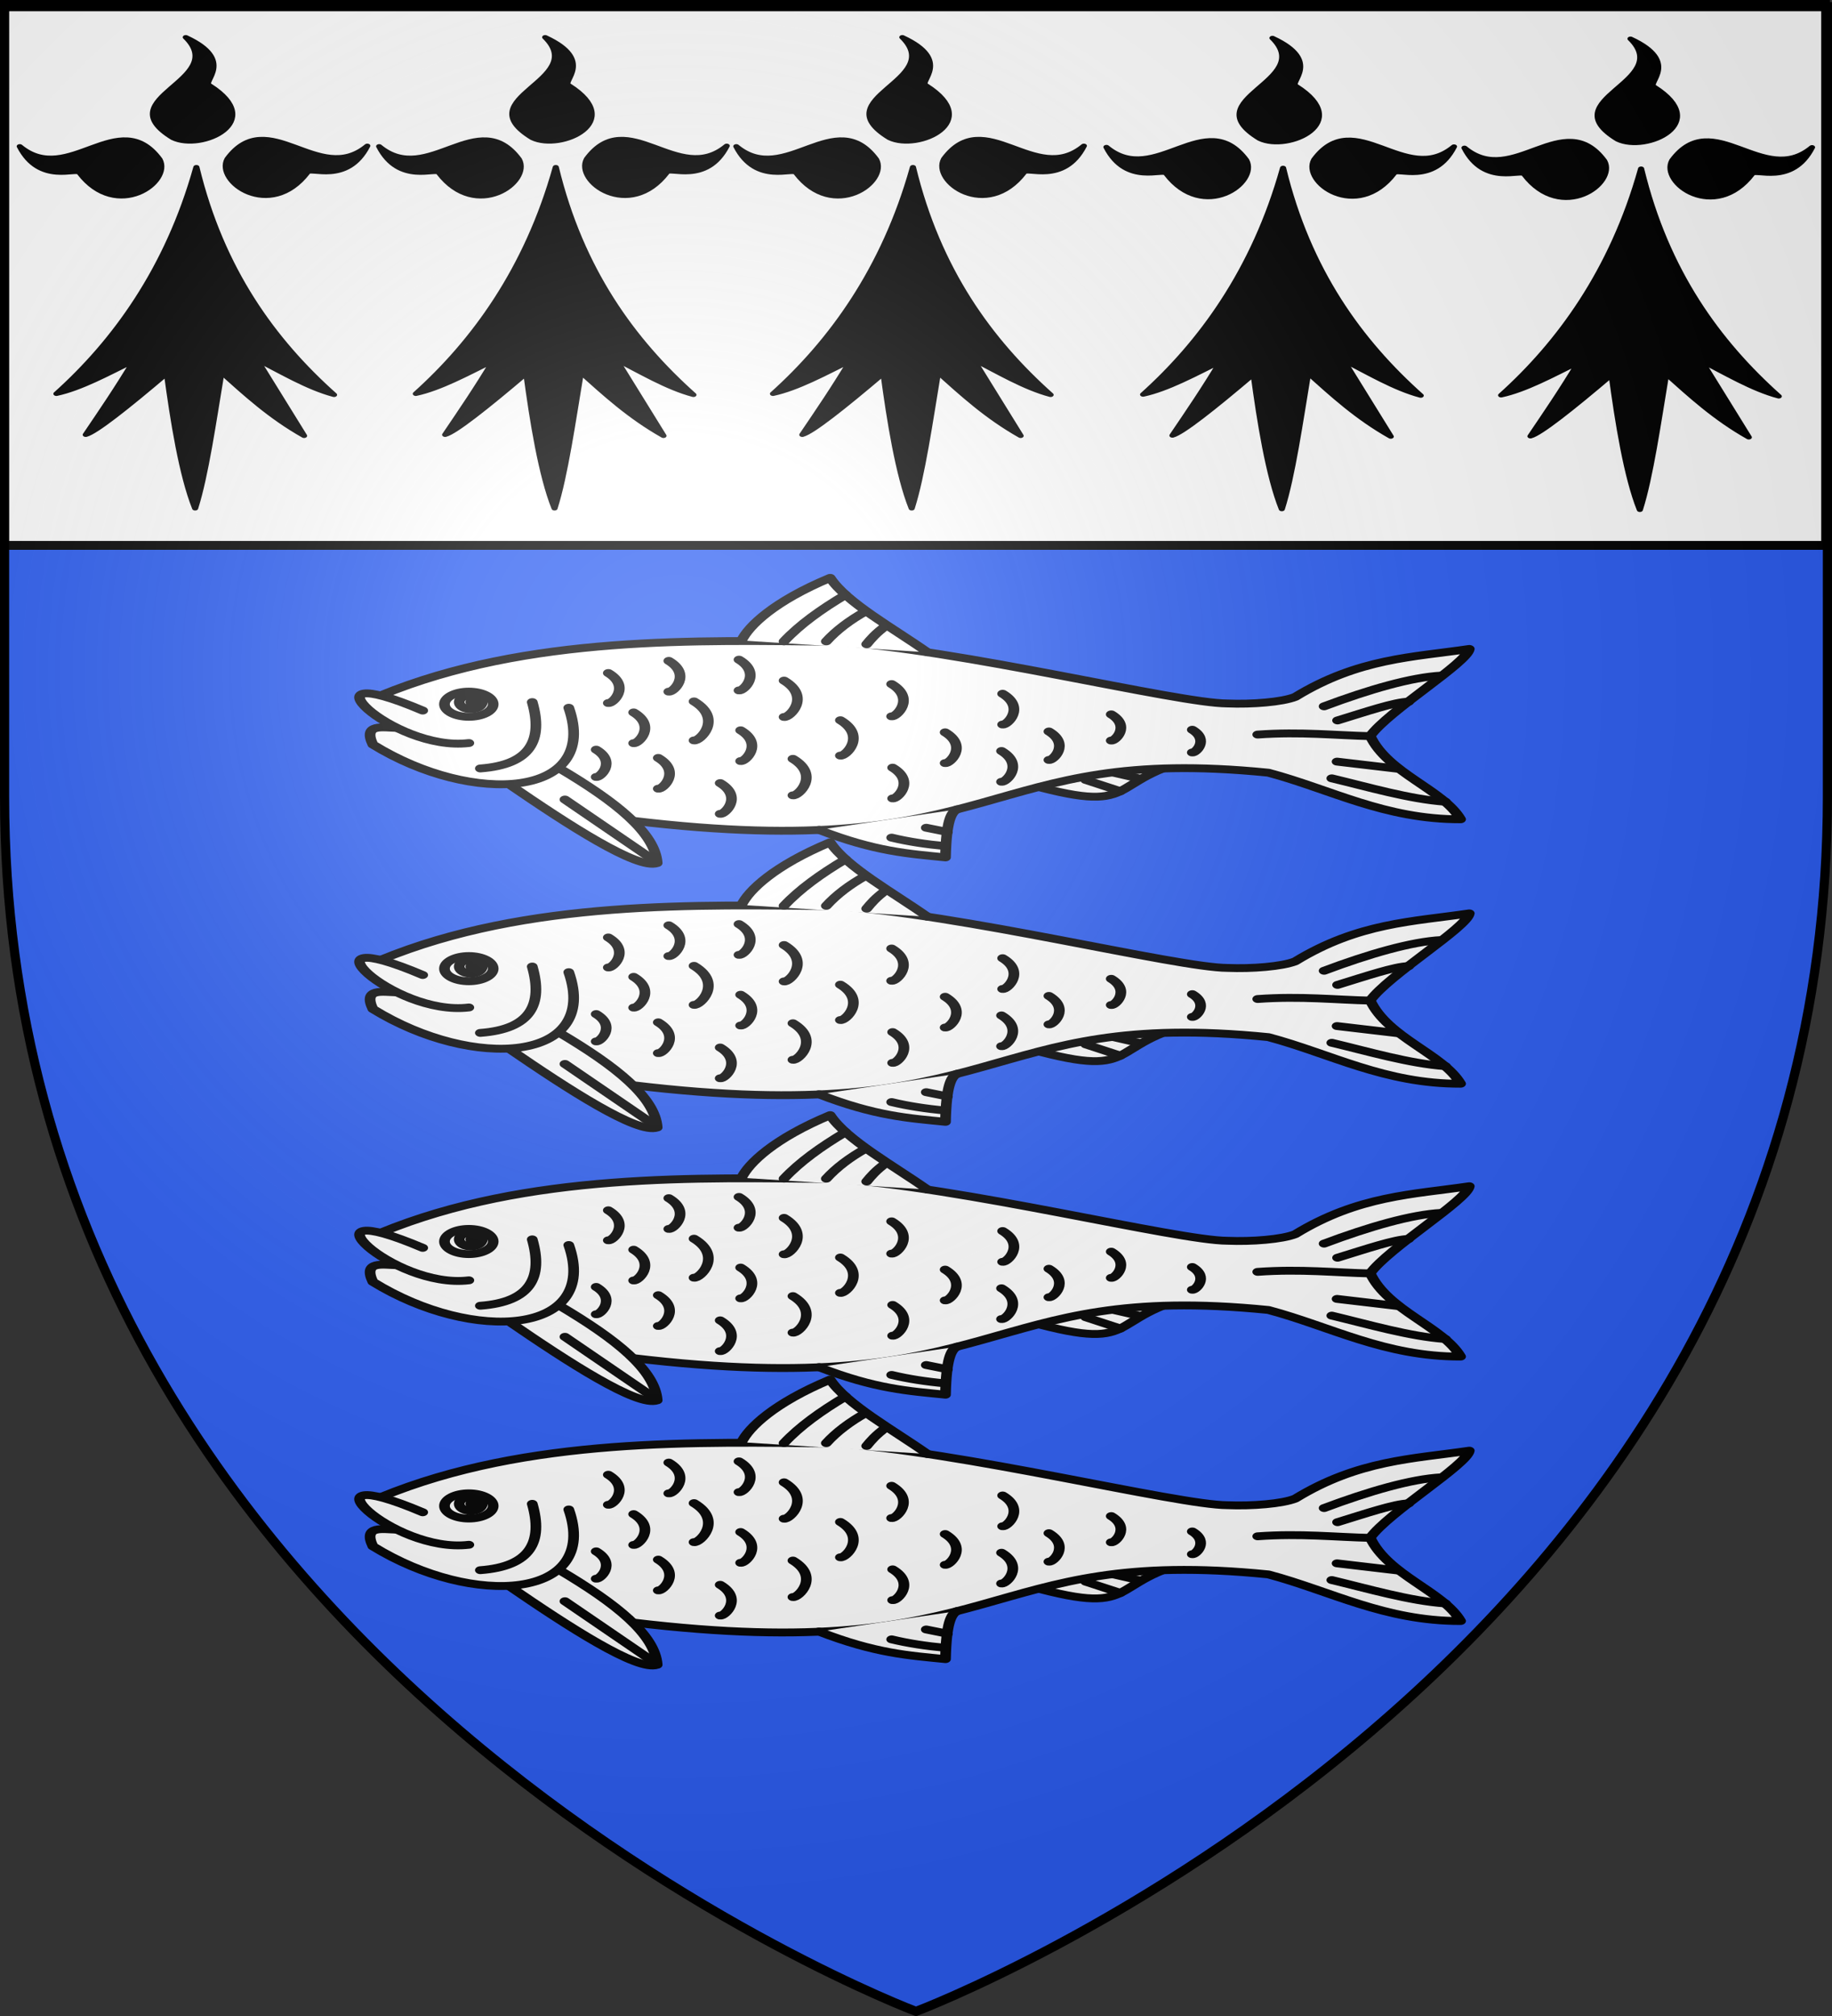 <?xml version="1.0" encoding="UTF-8" standalone="no"?>
<svg
   xmlns:dc="http://purl.org/dc/elements/1.1/"
   xmlns:cc="http://web.resource.org/cc/"
   xmlns:rdf="http://www.w3.org/1999/02/22-rdf-syntax-ns#"
   xmlns:svg="http://www.w3.org/2000/svg"
   xmlns="http://www.w3.org/2000/svg"
   xmlns:xlink="http://www.w3.org/1999/xlink"
   xmlns:sodipodi="http://sodipodi.sourceforge.net/DTD/sodipodi-0.dtd"
   xmlns:inkscape="http://www.inkscape.org/namespaces/inkscape"
   height="660"
   width="600"
   version="1.0"
   id="svg2"
   sodipodi:version="0.32"
   inkscape:version="0.45.1"
   sodipodi:docname="Blason ville fr La Turballe (Loire-Atlantique).svg"
   sodipodi:docbase="C:\Documents and Settings\Jimmy\Mes documents\Héraldique\Réalisations Perso\Blasons"
   inkscape:export-filename="/Users/olivier/Desktop/Blason Rouge/Blason_Vide_3D.png"
   inkscape:export-xdpi="144"
   inkscape:export-ydpi="144"
   inkscape:output_extension="org.inkscape.output.svg.inkscape">
  <rect width="100%" height="100%" fill="#333333" stroke="none"/>
  <sodipodi:namedview
     inkscape:window-height="578"
     inkscape:window-width="800"
     inkscape:pageshadow="2"
     inkscape:pageopacity="0.0"
     guidetolerance="10.0"
     gridtolerance="10.0"
     objecttolerance="10.0"
     borderopacity="1.0"
     bordercolor="#666666"
     pagecolor="#ffffff"
     id="base"
     showgrid="false"
     height="660px"
     inkscape:zoom="0.57878788"
     inkscape:cx="300"
     inkscape:cy="330"
     inkscape:window-x="0"
     inkscape:window-y="0"
     inkscape:current-layer="layer4" />
  <desc
     id="desc4">Flag of Canton of Valais (Wallis)</desc>
  <defs
     id="defs6">
    <linearGradient
       id="linearGradient2893">
      <stop
         style="stop-color:white;stop-opacity:0.314;"
         offset="0"
         id="stop2895" />
      <stop
         id="stop2897"
         offset="0.19"
         style="stop-color:white;stop-opacity:0.251;" />
      <stop
         style="stop-color:#6b6b6b;stop-opacity:0.125;"
         offset="0.6"
         id="stop2901" />
      <stop
         style="stop-color:black;stop-opacity:0.125;"
         offset="1"
         id="stop2899" />
    </linearGradient>
    <linearGradient
       id="linearGradient2885">
      <stop
         id="stop2887"
         offset="0"
         style="stop-color:white;stop-opacity:1;" />
      <stop
         style="stop-color:white;stop-opacity:1;"
         offset="0.229"
         id="stop2891" />
      <stop
         id="stop2889"
         offset="1"
         style="stop-color:black;stop-opacity:1;" />
    </linearGradient>
    <linearGradient
       id="linearGradient2955">
      <stop
         id="stop2867"
         offset="0"
         style="stop-color:#fd0000;stop-opacity:1;" />
      <stop
         style="stop-color:#e77275;stop-opacity:0.659;"
         offset="0.5"
         id="stop2873" />
      <stop
         style="stop-color:black;stop-opacity:0.323;"
         offset="1"
         id="stop2959" />
    </linearGradient>
    <radialGradient
       inkscape:collect="always"
       xlink:href="#linearGradient2955"
       id="radialGradient2961"
       cx="225.524"
       cy="218.901"
       fx="225.524"
       fy="218.901"
       r="300"
       gradientTransform="matrix(-4.167939e-4,2.183,-1.884,-3.599562e-4,615.597,-289.121)"
       gradientUnits="userSpaceOnUse" />
    <polygon
       id="star"
       transform="scale(53,53)"
       points="0,-1 0.588,0.809 -0.951,-0.309 0.951,-0.309 -0.588,0.809 0,-1 " />
    <clipPath
       id="clip">
      <path
         d="M 0,-200 L 0,600 L 300,600 L 300,-200 L 0,-200 z "
         id="path10" />
    </clipPath>
    <radialGradient
       inkscape:collect="always"
       xlink:href="#linearGradient2955"
       id="radialGradient1911"
       gradientUnits="userSpaceOnUse"
       gradientTransform="matrix(-4.167939e-4,2.183,-1.884,-3.599562e-4,615.597,-289.121)"
       cx="225.524"
       cy="218.901"
       fx="225.524"
       fy="218.901"
       r="300" />
    <radialGradient
       inkscape:collect="always"
       xlink:href="#linearGradient2955"
       id="radialGradient2865"
       gradientUnits="userSpaceOnUse"
       gradientTransform="matrix(0,1.749,-1.593,-1.049767e-7,551.788,-191.29)"
       cx="225.524"
       cy="218.901"
       fx="225.524"
       fy="218.901"
       r="300" />
    <radialGradient
       inkscape:collect="always"
       xlink:href="#linearGradient2955"
       id="radialGradient2871"
       gradientUnits="userSpaceOnUse"
       gradientTransform="matrix(0,1.386,-1.323,-5.741131e-8,-158.082,-109.541)"
       cx="225.524"
       cy="218.901"
       fx="225.524"
       fy="218.901"
       r="300" />
    <radialGradient
       inkscape:collect="always"
       xlink:href="#linearGradient2893"
       id="radialGradient3163"
       gradientUnits="userSpaceOnUse"
       gradientTransform="matrix(1.353,0,0,1.349,-77.629,-85.747)"
       cx="221.445"
       cy="226.331"
       fx="221.445"
       fy="226.331"
       r="300" />
    <linearGradient
       id="linearGradient2569">
      <stop
         style="stop-color:white;stop-opacity:0.314"
         offset="0"
         id="stop2571" />
      <stop
         style="stop-color:white;stop-opacity:0.251"
         offset="0.19"
         id="stop2573" />
      <stop
         style="stop-color:#6b6b6b;stop-opacity:0.125"
         offset="0.6"
         id="stop2575" />
      <stop
         style="stop-color:black;stop-opacity:0.125"
         offset="1"
         id="stop2577" />
    </linearGradient>
    <linearGradient
       id="linearGradient2561">
      <stop
         style="stop-color:white;stop-opacity:1"
         offset="0"
         id="stop2563" />
      <stop
         style="stop-color:white;stop-opacity:1"
         offset="0.229"
         id="stop2565" />
      <stop
         style="stop-color:black;stop-opacity:1"
         offset="1"
         id="stop2567" />
    </linearGradient>
    <linearGradient
       id="linearGradient2553">
      <stop
         style="stop-color:#fd0000;stop-opacity:1"
         offset="0"
         id="stop2555" />
      <stop
         style="stop-color:#e77275;stop-opacity:0.659"
         offset="0.5"
         id="stop2557" />
      <stop
         style="stop-color:black;stop-opacity:0.323"
         offset="1"
         id="stop2559" />
    </linearGradient>
    <radialGradient
       cx="225.524"
       cy="218.901"
       r="300"
       fx="225.524"
       fy="218.901"
       id="radialGradient2551"
       xlink:href="#linearGradient2955"
       gradientUnits="userSpaceOnUse"
       gradientTransform="matrix(-4.167939e-4,2.183,-1.884,-3.599562e-4,615.597,-289.121)" />
    <polygon
       points="0,-1 0.588,0.809 -0.951,-0.309 0.951,-0.309 -0.588,0.809 0,-1 "
       transform="scale(53,53)"
       id="polygon2549" />
    <clipPath
       id="clipPath2545">
      <path
         d="M 0,-200 L 0,600 L 300,600 L 300,-200 L 0,-200 z "
         id="path2547" />
    </clipPath>
    <radialGradient
       cx="225.524"
       cy="218.901"
       r="300"
       fx="225.524"
       fy="218.901"
       id="radialGradient2543"
       xlink:href="#linearGradient2955"
       gradientUnits="userSpaceOnUse"
       gradientTransform="matrix(-4.167939e-4,2.183,-1.884,-3.599562e-4,615.597,-289.121)" />
    <radialGradient
       cx="225.524"
       cy="218.901"
       r="300"
       fx="225.524"
       fy="218.901"
       id="radialGradient2541"
       xlink:href="#linearGradient2955"
       gradientUnits="userSpaceOnUse"
       gradientTransform="matrix(0,1.749,-1.593,-1.049767e-7,551.788,-191.29)" />
    <radialGradient
       cx="225.524"
       cy="218.901"
       r="300"
       fx="225.524"
       fy="218.901"
       id="radialGradient2539"
       xlink:href="#linearGradient2955"
       gradientUnits="userSpaceOnUse"
       gradientTransform="matrix(0,1.386,-1.323,-5.741131e-8,-158.082,-109.541)" />
  </defs>
  <g
     inkscape:groupmode="layer"
     id="layer3"
     inkscape:label="Fond écu"
     style="display:inline"
     sodipodi:insensitive="true">
    <path
       id="path2855"
       style="fill:#2b5df2;fill-opacity:1;fill-rule:evenodd;stroke:none;stroke-width:1px;stroke-linecap:butt;stroke-linejoin:miter;stroke-opacity:1"
       d="M 300,658.5 C 300,658.5 598.5,546.18 598.5,260.728 C 598.5,-24.723 598.5,2.176 598.5,2.176 L 1.5,2.176 L 1.5,260.728 C 1.5,546.18 300,658.5 300,658.5 z "
       sodipodi:nodetypes="cccccc" />
    <g
       style="display:inline"
       id="g3877">
      <g
         id="layer5"
         style="display:inline"
         transform="translate(-8.0724239e-2,-2.574)">
        <rect
           id="rect2230"
           style="opacity:1;fill:#ffffff;fill-opacity:1;fill-rule:nonzero;stroke:#000000;stroke-width:2.902;stroke-miterlimit:4;stroke-dasharray:none;stroke-opacity:1"
           y="2.114"
           x="1.532"
           height="179.009"
           width="596.466" />
      </g>
      <g
         id="g5814"
         transform="matrix(1,0,0,0.887,-100.485,-319.773)">
        <g
           transform="matrix(0.665,0,0,0.538,-85.985,349.256)"
           style="display:inline"
           id="g10072">
          <g
             style="fill:#000000;fill-opacity:1"
             id="g4564">
            <path
               d="M 377.128,135.622 C 363.027,205.733 336.74,255.374 308.184,291.061 C 320.054,287.499 333.399,277.371 346.301,268.511 C 338.411,286.896 330.52,302.956 322.63,319.179 C 327.341,317.431 342.291,301.057 362.595,277.033 C 365.778,310.06 370.082,347.255 376.512,369.649 C 381.631,347.291 385.418,310.285 389.481,276.307 C 401.722,291.501 413.611,306.872 430.173,319.905 L 406.92,267.587 C 418.927,275.985 432.195,287.102 444.927,291.788 C 414.738,254.32 389.317,205.741 377.128,135.622 z "
               style="fill:#000000;fill-opacity:1;fill-rule:evenodd;stroke:#000000;stroke-width:3;stroke-linecap:round;stroke-linejoin:round;stroke-miterlimit:4;stroke-dasharray:none;stroke-opacity:1"
               id="path1883" />
            <path
               d="M 319.723,139.698 C 318.427,135.62 300.185,148.673 290.128,121.31 C 314.12,148.894 338.908,92.269 358.962,130.251 C 365.151,145.922 338.04,173.112 319.723,139.698 z "
               style="fill:#000000;fill-opacity:1;fill-rule:evenodd;stroke:#000000;stroke-width:3;stroke-linecap:round;stroke-linejoin:round;stroke-miterlimit:4;stroke-dasharray:none;stroke-opacity:1"
               id="path1887" />
            <path
               d="M 431.716,139.348 C 433.012,135.27 451.253,148.323 461.311,120.961 C 437.319,148.545 412.53,91.919 392.477,129.902 C 386.288,145.572 413.399,172.762 431.716,139.348 z "
               style="fill:#000000;fill-opacity:1;fill-rule:evenodd;stroke:#000000;stroke-width:3;stroke-linecap:round;stroke-linejoin:round;stroke-miterlimit:4;stroke-dasharray:none;stroke-opacity:1;display:inline"
               id="path1893" />
            <path
               d="M 383.382,79.375 C 379.685,77.221 396.403,62.265 371.894,46.481 C 393.58,75.912 332.91,87.752 365.604,115.608 C 379.547,125.066 411.996,104.539 383.382,79.375 z "
               style="fill:#000000;fill-opacity:1;fill-rule:evenodd;stroke:#000000;stroke-width:3;stroke-linecap:round;stroke-linejoin:round;stroke-miterlimit:4;stroke-dasharray:none;stroke-opacity:1;display:inline"
               id="path1895" />
          </g>
        </g>
        <g
           transform="matrix(0.665,0,0,0.538,31.723,349.256)"
           style="display:inline"
           id="g10127">
          <g
             style="fill:#000000;fill-opacity:1"
             id="g10129">
            <path
               d="M 377.128,135.622 C 363.027,205.733 336.74,255.374 308.184,291.061 C 320.054,287.499 333.399,277.371 346.301,268.511 C 338.411,286.896 330.52,302.956 322.63,319.179 C 327.341,317.431 342.291,301.057 362.595,277.033 C 365.778,310.06 370.082,347.255 376.512,369.649 C 381.631,347.291 385.418,310.285 389.481,276.307 C 401.722,291.501 413.611,306.872 430.173,319.905 L 406.92,267.587 C 418.927,275.985 432.195,287.102 444.927,291.788 C 414.738,254.32 389.317,205.741 377.128,135.622 z "
               style="fill:#000000;fill-opacity:1;fill-rule:evenodd;stroke:#000000;stroke-width:3;stroke-linecap:round;stroke-linejoin:round;stroke-miterlimit:4;stroke-dasharray:none;stroke-opacity:1"
               id="path10131" />
            <path
               d="M 319.723,139.698 C 318.427,135.62 300.185,148.673 290.128,121.31 C 314.12,148.894 338.908,92.269 358.962,130.251 C 365.151,145.922 338.04,173.112 319.723,139.698 z "
               style="fill:#000000;fill-opacity:1;fill-rule:evenodd;stroke:#000000;stroke-width:3;stroke-linecap:round;stroke-linejoin:round;stroke-miterlimit:4;stroke-dasharray:none;stroke-opacity:1"
               id="path10133" />
            <path
               d="M 431.716,139.348 C 433.012,135.27 451.253,148.323 461.311,120.961 C 437.319,148.545 412.53,91.919 392.477,129.902 C 386.288,145.572 413.399,172.762 431.716,139.348 z "
               style="fill:#000000;fill-opacity:1;fill-rule:evenodd;stroke:#000000;stroke-width:3;stroke-linecap:round;stroke-linejoin:round;stroke-miterlimit:4;stroke-dasharray:none;stroke-opacity:1;display:inline"
               id="path10135" />
            <path
               d="M 383.382,79.375 C 379.685,77.221 396.403,62.265 371.894,46.481 C 393.58,75.912 332.91,87.752 365.604,115.608 C 379.547,125.066 411.996,104.539 383.382,79.375 z "
               style="fill:#000000;fill-opacity:1;fill-rule:evenodd;stroke:#000000;stroke-width:3;stroke-linecap:round;stroke-linejoin:round;stroke-miterlimit:4;stroke-dasharray:none;stroke-opacity:1;display:inline"
               id="path10137" />
          </g>
        </g>
        <g
           transform="matrix(0.665,0,0,0.538,148.696,349.256)"
           style="display:inline"
           id="g10139">
          <g
             style="fill:#000000;fill-opacity:1"
             id="g10141">
            <path
               d="M 377.128,135.622 C 363.027,205.733 336.74,255.374 308.184,291.061 C 320.054,287.499 333.399,277.371 346.301,268.511 C 338.411,286.896 330.52,302.956 322.63,319.179 C 327.341,317.431 342.291,301.057 362.595,277.033 C 365.778,310.06 370.082,347.255 376.512,369.649 C 381.631,347.291 385.418,310.285 389.481,276.307 C 401.722,291.501 413.611,306.872 430.173,319.905 L 406.92,267.587 C 418.927,275.985 432.195,287.102 444.927,291.788 C 414.738,254.32 389.317,205.741 377.128,135.622 z "
               style="fill:#000000;fill-opacity:1;fill-rule:evenodd;stroke:#000000;stroke-width:3;stroke-linecap:round;stroke-linejoin:round;stroke-miterlimit:4;stroke-dasharray:none;stroke-opacity:1"
               id="path10143" />
            <path
               d="M 319.723,139.698 C 318.427,135.62 300.185,148.673 290.128,121.31 C 314.12,148.894 338.908,92.269 358.962,130.251 C 365.151,145.922 338.04,173.112 319.723,139.698 z "
               style="fill:#000000;fill-opacity:1;fill-rule:evenodd;stroke:#000000;stroke-width:3;stroke-linecap:round;stroke-linejoin:round;stroke-miterlimit:4;stroke-dasharray:none;stroke-opacity:1"
               id="path10145" />
            <path
               d="M 431.716,139.348 C 433.012,135.27 451.253,148.323 461.311,120.961 C 437.319,148.545 412.53,91.919 392.477,129.902 C 386.288,145.572 413.399,172.762 431.716,139.348 z "
               style="fill:#000000;fill-opacity:1;fill-rule:evenodd;stroke:#000000;stroke-width:3;stroke-linecap:round;stroke-linejoin:round;stroke-miterlimit:4;stroke-dasharray:none;stroke-opacity:1;display:inline"
               id="path10147" />
            <path
               d="M 383.382,79.375 C 379.685,77.221 396.403,62.265 371.894,46.481 C 393.58,75.912 332.91,87.752 365.604,115.608 C 379.547,125.066 411.996,104.539 383.382,79.375 z "
               style="fill:#000000;fill-opacity:1;fill-rule:evenodd;stroke:#000000;stroke-width:3;stroke-linecap:round;stroke-linejoin:round;stroke-miterlimit:4;stroke-dasharray:none;stroke-opacity:1;display:inline"
               id="path10149" />
          </g>
        </g>
        <g
           transform="matrix(0.665,0,0,0.538,269.915,349.531)"
           style="display:inline"
           id="g10151">
          <g
             style="fill:#000000;fill-opacity:1"
             id="g10153">
            <path
               d="M 377.128,135.622 C 363.027,205.733 336.74,255.374 308.184,291.061 C 320.054,287.499 333.399,277.371 346.301,268.511 C 338.411,286.896 330.52,302.956 322.63,319.179 C 327.341,317.431 342.291,301.057 362.595,277.033 C 365.778,310.06 370.082,347.255 376.512,369.649 C 381.631,347.291 385.418,310.285 389.481,276.307 C 401.722,291.501 413.611,306.872 430.173,319.905 L 406.92,267.587 C 418.927,275.985 432.195,287.102 444.927,291.788 C 414.738,254.32 389.317,205.741 377.128,135.622 z "
               style="fill:#000000;fill-opacity:1;fill-rule:evenodd;stroke:#000000;stroke-width:3;stroke-linecap:round;stroke-linejoin:round;stroke-miterlimit:4;stroke-dasharray:none;stroke-opacity:1"
               id="path10155" />
            <path
               d="M 319.723,139.698 C 318.427,135.62 300.185,148.673 290.128,121.31 C 314.12,148.894 338.908,92.269 358.962,130.251 C 365.151,145.922 338.04,173.112 319.723,139.698 z "
               style="fill:#000000;fill-opacity:1;fill-rule:evenodd;stroke:#000000;stroke-width:3;stroke-linecap:round;stroke-linejoin:round;stroke-miterlimit:4;stroke-dasharray:none;stroke-opacity:1"
               id="path10157" />
            <path
               d="M 431.716,139.348 C 433.012,135.27 451.253,148.323 461.311,120.961 C 437.319,148.545 412.53,91.919 392.477,129.902 C 386.288,145.572 413.399,172.762 431.716,139.348 z "
               style="fill:#000000;fill-opacity:1;fill-rule:evenodd;stroke:#000000;stroke-width:3;stroke-linecap:round;stroke-linejoin:round;stroke-miterlimit:4;stroke-dasharray:none;stroke-opacity:1;display:inline"
               id="path10159" />
            <path
               d="M 383.382,79.375 C 379.685,77.221 396.403,62.265 371.894,46.481 C 393.58,75.912 332.91,87.752 365.604,115.608 C 379.547,125.066 411.996,104.539 383.382,79.375 z "
               style="fill:#000000;fill-opacity:1;fill-rule:evenodd;stroke:#000000;stroke-width:3;stroke-linecap:round;stroke-linejoin:round;stroke-miterlimit:4;stroke-dasharray:none;stroke-opacity:1;display:inline"
               id="path10161" />
          </g>
        </g>
        <g
           transform="matrix(0.665,0,0,0.538,387.175,349.807)"
           style="display:inline"
           id="g10163">
          <g
             style="fill:#000000;fill-opacity:1"
             id="g10165">
            <path
               d="M 377.128,135.622 C 363.027,205.733 336.74,255.374 308.184,291.061 C 320.054,287.499 333.399,277.371 346.301,268.511 C 338.411,286.896 330.52,302.956 322.63,319.179 C 327.341,317.431 342.291,301.057 362.595,277.033 C 365.778,310.06 370.082,347.255 376.512,369.649 C 381.631,347.291 385.418,310.285 389.481,276.307 C 401.722,291.501 413.611,306.872 430.173,319.905 L 406.92,267.587 C 418.927,275.985 432.195,287.102 444.927,291.788 C 414.738,254.32 389.317,205.741 377.128,135.622 z "
               style="fill:#000000;fill-opacity:1;fill-rule:evenodd;stroke:#000000;stroke-width:3;stroke-linecap:round;stroke-linejoin:round;stroke-miterlimit:4;stroke-dasharray:none;stroke-opacity:1"
               id="path10167" />
            <path
               d="M 319.723,139.698 C 318.427,135.62 300.185,148.673 290.128,121.31 C 314.12,148.894 338.908,92.269 358.962,130.251 C 365.151,145.922 338.04,173.112 319.723,139.698 z "
               style="fill:#000000;fill-opacity:1;fill-rule:evenodd;stroke:#000000;stroke-width:3;stroke-linecap:round;stroke-linejoin:round;stroke-miterlimit:4;stroke-dasharray:none;stroke-opacity:1"
               id="path10169" />
            <path
               d="M 431.716,139.348 C 433.012,135.27 451.253,148.323 461.311,120.961 C 437.319,148.545 412.53,91.919 392.477,129.902 C 386.288,145.572 413.399,172.762 431.716,139.348 z "
               style="fill:#000000;fill-opacity:1;fill-rule:evenodd;stroke:#000000;stroke-width:3;stroke-linecap:round;stroke-linejoin:round;stroke-miterlimit:4;stroke-dasharray:none;stroke-opacity:1;display:inline"
               id="path10171" />
            <path
               d="M 383.382,79.375 C 379.685,77.221 396.403,62.265 371.894,46.481 C 393.58,75.912 332.91,87.752 365.604,115.608 C 379.547,125.066 411.996,104.539 383.382,79.375 z "
               style="fill:#000000;fill-opacity:1;fill-rule:evenodd;stroke:#000000;stroke-width:3;stroke-linecap:round;stroke-linejoin:round;stroke-miterlimit:4;stroke-dasharray:none;stroke-opacity:1;display:inline"
               id="path10173" />
          </g>
        </g>
      </g>
    </g>
  </g>
  <g
     inkscape:groupmode="layer"
     id="layer4"
     inkscape:label="Meubles">
    <g
       id="g3645"
       inkscape:label="Calque 1"
       transform="translate(-117.596,-235.493)">
      <g
         transform="translate(109.318,303.367)"
         id="g7133"
         sodipodi:insensitive="true" />
    </g>
    <g
       style="display:inline"
       id="g3888"
       transform="matrix(0.815,0,0,0.604,51.068,74.544)">
      <g
         id="g5867"
         style="fill:#ffffff;stroke:#000000;stroke-width:6.581;stroke-miterlimit:4;stroke-dasharray:none;stroke-opacity:1"
         transform="matrix(0.653,0,0,0.647,63.976,-34.895)">
        <g
           id="g12947"
           style="fill:#ffffff;stroke:#000000;stroke-width:3.013;stroke-miterlimit:4;stroke-dasharray:none;stroke-opacity:1;display:inline"
           transform="matrix(2.185,0,0,2.185,-810.256,-569.443)">
          <g
             id="g4302"
             style="stroke:#000000;stroke-width:3.013;stroke-miterlimit:4;stroke-dasharray:none;stroke-opacity:1">
            <path
               d="M 568.935,497.587 C 605.181,511.865 591.603,496.701 620.352,488.316"
               style="fill:#ffffff;fill-rule:evenodd;stroke:#000000;stroke-width:3.013;stroke-linecap:round;stroke-linejoin:round;stroke-miterlimit:4;stroke-dasharray:none;stroke-opacity:1"
               id="path8375" />
            <path
               d="M 389.377,464.589 C 430.616,441.476 479.089,443.529 517.081,444.065 C 551.922,446.753 613.698,467.672 627.753,467.716 C 634.63,468.11 643.193,467.194 646.892,465.183 C 664.671,450.375 680.045,449.999 695.887,446.81 C 695.347,452.076 673.11,470.544 667.998,480.179 C 672.888,494.416 688.501,500.636 693.44,512.117 C 672.067,512.192 656.831,500.596 639.308,494.254 C 557.89,483.099 565.525,529.901 460.128,512.659"
               style="fill:#ffffff;fill-rule:evenodd;stroke:#000000;stroke-width:3.013;stroke-linecap:round;stroke-linejoin:round;stroke-miterlimit:4;stroke-dasharray:none;stroke-opacity:1"
               id="path3047" />
            <path
               d="M 439.44,492.424 C 455.874,505.648 466.585,517.474 467.166,528.899 C 461.67,531.573 442.035,514.197 425.257,498.515"
               style="fill:#ffffff;fill-rule:evenodd;stroke:#000000;stroke-width:3.013;stroke-linecap:round;stroke-linejoin:round;stroke-miterlimit:4;stroke-dasharray:none;stroke-opacity:1"
               id="path6595" />
            <path
               d="M 442.264,469.353 C 451.097,503.633 415.471,507.274 387.088,483.466 C 384.233,475.276 389.845,476.999 393.89,477.089"
               style="fill:#ffffff;fill-rule:evenodd;stroke:#000000;stroke-width:3.013;stroke-linecap:round;stroke-linejoin:round;stroke-miterlimit:4;stroke-dasharray:none;stroke-opacity:1"
               id="path6597" />
            <path
               d="M 490.945,443.566 C 492.928,438.008 500.03,428.563 515.885,419.551 C 520.45,428.934 533.5,438.71 543.305,448.093"
               style="fill:#ffffff;fill-rule:evenodd;stroke:#000000;stroke-width:3.013;stroke-linecap:round;stroke-linejoin:round;stroke-miterlimit:4;stroke-dasharray:none;stroke-opacity:1"
               id="path7484" />
            <path
               d="M 431.979,467.187 C 435.028,481.609 431.612,491.181 417.363,492.63"
               style="fill:#ffffff;fill-rule:evenodd;stroke:#000000;stroke-width:3.013;stroke-linecap:round;stroke-linejoin:round;stroke-miterlimit:4;stroke-dasharray:none;stroke-opacity:1"
               id="path8371" />
            <path
               d="M 414.115,482.886 C 392.69,486.446 364.313,449.173 401.124,470.435"
               style="fill:#ffffff;fill-rule:evenodd;stroke:#000000;stroke-width:3.013;stroke-linecap:round;stroke-linejoin:round;stroke-miterlimit:4;stroke-dasharray:none;stroke-opacity:1"
               id="path8373" />
            <path
               d="M 512.725,516.162 C 528.665,524.584 538.025,525.312 548.365,526.733 C 548.583,512.816 549.965,509.375 551.613,508.328"
               style="fill:#ffffff;fill-rule:evenodd;stroke:#000000;stroke-width:3.013;stroke-linecap:round;stroke-linejoin:round;stroke-miterlimit:4;stroke-dasharray:none;stroke-opacity:1"
               id="path8377" />
            <path
               d="M 420.977,467.999 C 420.977,470.666 417.905,472.827 414.115,472.827 C 410.326,472.827 407.254,470.666 407.254,467.999 C 407.254,465.333 410.326,463.171 414.115,463.171 C 417.905,463.171 420.977,465.333 420.977,467.999 z "
               style="fill:#ffffff;fill-opacity:1;stroke:#000000;stroke-width:3.013;stroke-linecap:round;stroke-linejoin:round;stroke-miterlimit:4;stroke-dasharray:none;stroke-opacity:1"
               id="path11107" />
            <path
               d="M 452.55,459.067 C 452.55,460.398 451.39,461.531 449.813,461.74 C 448.237,461.95 446.711,461.174 446.215,459.909 C 445.718,458.645 446.398,457.267 447.818,456.66 C 449.238,456.052 450.977,456.394 451.921,457.467 L 449.302,459.067 L 452.55,459.067 z "
               transform="translate(-34.645,8.12)"
               style="fill:#ffffff;fill-opacity:1;stroke:#000000;stroke-width:3.013;stroke-linecap:round;stroke-linejoin:round;stroke-miterlimit:4;stroke-dasharray:none;stroke-opacity:1"
               id="path11109" />
            <path
               d="M 668.116,480.248 C 658.33,479.97 648.516,478.455 636.312,479.638"
               style="fill:#ffffff;fill-rule:evenodd;stroke:#000000;stroke-width:3.013;stroke-linecap:round;stroke-linejoin:round;stroke-miterlimit:4;stroke-dasharray:none;stroke-opacity:1"
               id="path11111" />
            <path
               d="M 678.824,467.03 C 675.031,467.07 666.619,470.961 658.795,474.225"
               style="fill:#ffffff;fill-rule:evenodd;stroke:#000000;stroke-width:3.013;stroke-linecap:round;stroke-linejoin:round;stroke-miterlimit:4;stroke-dasharray:none;stroke-opacity:1"
               id="path11113" />
            <path
               d="M 688.076,457.02 C 679.656,457.621 667.601,462.366 655.006,468.811"
               style="fill:#ffffff;fill-rule:evenodd;stroke:#000000;stroke-width:3.013;stroke-linecap:round;stroke-linejoin:round;stroke-miterlimit:4;stroke-dasharray:none;stroke-opacity:1"
               id="path11115" />
            <path
               d="M 689.177,505.395 C 679.072,504.423 667.276,499.694 657.171,496.419"
               style="fill:#ffffff;fill-rule:evenodd;stroke:#000000;stroke-width:3.013;stroke-linecap:round;stroke-linejoin:round;stroke-miterlimit:4;stroke-dasharray:none;stroke-opacity:1"
               id="path11117" />
            <path
               d="M 676.067,492.796 C 670.474,491.894 664.25,490.913 658.657,490.011"
               style="fill:#ffffff;fill-rule:evenodd;stroke:#000000;stroke-width:3.013;stroke-linecap:round;stroke-linejoin:round;stroke-miterlimit:4;stroke-dasharray:none;stroke-opacity:1"
               id="path11119" />
            <path
               d="M 520.216,426.046 C 513.302,431.621 507.294,437.498 502.893,443.91"
               style="fill:#ffffff;fill-rule:evenodd;stroke:#000000;stroke-width:3.013;stroke-linecap:round;stroke-linejoin:round;stroke-miterlimit:4;stroke-dasharray:none;stroke-opacity:1"
               id="path11121" />
            <path
               d="M 525.944,432.346 C 521.475,435.705 517.593,439.712 514.802,443.91"
               style="fill:#ffffff;fill-rule:evenodd;stroke:#000000;stroke-width:3.013;stroke-linecap:round;stroke-linejoin:round;stroke-miterlimit:4;stroke-dasharray:none;stroke-opacity:1"
               id="path11123" />
            <path
               d="M 531.583,437.956 C 528.694,440.844 527.42,442.925 526.17,444.993"
               style="fill:#ffffff;fill-rule:evenodd;stroke:#000000;stroke-width:3.013;stroke-linecap:round;stroke-linejoin:round;stroke-miterlimit:4;stroke-dasharray:none;stroke-opacity:1"
               id="path11125" />
            <path
               d="M 441.182,504.539 L 467.018,528.573"
               style="fill:#ffffff;fill-rule:evenodd;stroke:#000000;stroke-width:3.013;stroke-linecap:round;stroke-linejoin:round;stroke-miterlimit:4;stroke-dasharray:none;stroke-opacity:1"
               id="path11127" />
            <path
               d="M 533.207,519.155 C 537.826,520.671 542.907,521.726 548.365,522.403"
               style="fill:#ffffff;fill-rule:evenodd;stroke:#000000;stroke-width:3.013;stroke-linecap:round;stroke-linejoin:round;stroke-miterlimit:4;stroke-dasharray:none;stroke-opacity:1"
               id="path11129" />
            <path
               d="M 542.951,515.365 L 548.906,516.989"
               style="fill:#ffffff;fill-rule:evenodd;stroke:#000000;stroke-width:3.013;stroke-linecap:round;stroke-linejoin:round;stroke-miterlimit:4;stroke-dasharray:none;stroke-opacity:1"
               id="path11131" />
            <path
               d="M 587.881,497.046 L 597.625,501.377"
               style="fill:#ffffff;fill-rule:evenodd;stroke:#000000;stroke-width:3.013;stroke-linecap:round;stroke-linejoin:round;stroke-miterlimit:4;stroke-dasharray:none;stroke-opacity:1"
               id="path11133" />
            <path
               d="M 596.001,494.339 L 603.353,496.623"
               style="fill:#ffffff;fill-rule:evenodd;stroke:#000000;stroke-width:3.013;stroke-linecap:round;stroke-linejoin:round;stroke-miterlimit:4;stroke-dasharray:none;stroke-opacity:1"
               id="path11135" />
            <path
               d="M 453.402,456.038 C 459.747,461.227 454.586,467.877 453.402,467.552"
               style="fill:#ffffff;fill-rule:evenodd;stroke:#000000;stroke-width:3.013;stroke-linecap:round;stroke-linejoin:round;stroke-miterlimit:4;stroke-dasharray:none;stroke-opacity:1"
               id="path11137" />
            <path
               d="M 460.537,471.145 C 467.04,476.464 461.75,483.279 460.537,482.946"
               style="fill:#ffffff;fill-rule:evenodd;stroke:#000000;stroke-width:3.013;stroke-linecap:round;stroke-linejoin:round;stroke-miterlimit:4;stroke-dasharray:none;stroke-opacity:1"
               id="path11139" />
            <path
               d="M 470.436,451.38 C 476.94,456.699 471.649,463.514 470.436,463.181"
               style="fill:#ffffff;fill-rule:evenodd;stroke:#000000;stroke-width:3.013;stroke-linecap:round;stroke-linejoin:round;stroke-miterlimit:4;stroke-dasharray:none;stroke-opacity:1"
               id="path11141" />
            <path
               d="M 477.547,466.925 C 485.789,473.665 479.085,482.302 477.547,481.88"
               style="fill:#ffffff;fill-rule:evenodd;stroke:#000000;stroke-width:3.013;stroke-linecap:round;stroke-linejoin:round;stroke-miterlimit:4;stroke-dasharray:none;stroke-opacity:1"
               id="path11143" />
            <path
               d="M 449.987,485.416 C 455.764,490.14 451.065,496.194 449.987,495.898"
               style="fill:#ffffff;fill-rule:evenodd;stroke:#000000;stroke-width:3.013;stroke-linecap:round;stroke-linejoin:round;stroke-miterlimit:4;stroke-dasharray:none;stroke-opacity:1"
               id="path11145" />
            <path
               d="M 467.478,488.585 C 473.982,493.904 468.692,500.719 467.478,500.386"
               style="fill:#ffffff;fill-rule:evenodd;stroke:#000000;stroke-width:3.013;stroke-linecap:round;stroke-linejoin:round;stroke-miterlimit:4;stroke-dasharray:none;stroke-opacity:1"
               id="path11147" />
            <path
               d="M 490.673,478 C 497.176,483.318 491.886,490.133 490.673,489.8"
               style="fill:#ffffff;fill-rule:evenodd;stroke:#000000;stroke-width:3.013;stroke-linecap:round;stroke-linejoin:round;stroke-miterlimit:4;stroke-dasharray:none;stroke-opacity:1"
               id="path11149" />
            <path
               d="M 484.913,498.237 C 491.417,503.555 486.126,510.37 484.913,510.037"
               style="fill:#ffffff;fill-rule:evenodd;stroke:#000000;stroke-width:3.013;stroke-linecap:round;stroke-linejoin:round;stroke-miterlimit:4;stroke-dasharray:none;stroke-opacity:1"
               id="path11151" />
            <path
               d="M 490.206,450.913 C 496.709,456.232 491.419,463.047 490.206,462.714"
               style="fill:#ffffff;fill-rule:evenodd;stroke:#000000;stroke-width:3.013;stroke-linecap:round;stroke-linejoin:round;stroke-miterlimit:4;stroke-dasharray:none;stroke-opacity:1"
               id="path11153" />
            <path
               d="M 502.906,458.944 C 510.595,465.231 504.341,473.288 502.906,472.895"
               style="fill:#ffffff;fill-rule:evenodd;stroke:#000000;stroke-width:3.013;stroke-linecap:round;stroke-linejoin:round;stroke-miterlimit:4;stroke-dasharray:none;stroke-opacity:1"
               id="path11155" />
            <path
               d="M 505.399,488.939 C 513.113,495.247 506.838,503.332 505.399,502.937"
               style="fill:#ffffff;fill-rule:evenodd;stroke:#000000;stroke-width:3.013;stroke-linecap:round;stroke-linejoin:round;stroke-miterlimit:4;stroke-dasharray:none;stroke-opacity:1"
               id="path11157" />
            <path
               d="M 518.767,474.142 C 526.24,480.252 520.162,488.083 518.767,487.7"
               style="fill:#ffffff;fill-rule:evenodd;stroke:#000000;stroke-width:3.013;stroke-linecap:round;stroke-linejoin:round;stroke-miterlimit:4;stroke-dasharray:none;stroke-opacity:1"
               id="path11159" />
            <path
               d="M 533.194,460.278 C 540.014,465.855 534.467,473.001 533.194,472.652"
               style="fill:#ffffff;fill-rule:evenodd;stroke:#000000;stroke-width:3.013;stroke-linecap:round;stroke-linejoin:round;stroke-miterlimit:4;stroke-dasharray:none;stroke-opacity:1"
               id="path11161" />
            <path
               d="M 533.481,492.321 C 539.985,497.64 534.695,504.455 533.481,504.122"
               style="fill:#ffffff;fill-rule:evenodd;stroke:#000000;stroke-width:3.013;stroke-linecap:round;stroke-linejoin:round;stroke-miterlimit:4;stroke-dasharray:none;stroke-opacity:1"
               id="path11163" />
            <path
               d="M 548.27,478.778 C 554.774,484.096 549.483,490.911 548.27,490.579"
               style="fill:#ffffff;fill-rule:evenodd;stroke:#000000;stroke-width:3.013;stroke-linecap:round;stroke-linejoin:round;stroke-miterlimit:4;stroke-dasharray:none;stroke-opacity:1"
               id="path11165" />
            <path
               d="M 564.459,463.99 C 570.963,469.308 565.673,476.123 564.459,475.79"
               style="fill:#ffffff;fill-rule:evenodd;stroke:#000000;stroke-width:3.013;stroke-linecap:round;stroke-linejoin:round;stroke-miterlimit:4;stroke-dasharray:none;stroke-opacity:1"
               id="path11167" />
            <path
               d="M 564.148,485.939 C 570.652,491.257 565.362,498.072 564.148,497.739"
               style="fill:#ffffff;fill-rule:evenodd;stroke:#000000;stroke-width:3.013;stroke-linecap:round;stroke-linejoin:round;stroke-miterlimit:4;stroke-dasharray:none;stroke-opacity:1"
               id="path11169" />
            <path
               d="M 577.498,478.45 C 583.518,483.372 578.621,489.679 577.498,489.371"
               style="fill:#ffffff;fill-rule:evenodd;stroke:#000000;stroke-width:3.013;stroke-linecap:round;stroke-linejoin:round;stroke-miterlimit:4;stroke-dasharray:none;stroke-opacity:1"
               id="path11171" />
            <path
               d="M 595.052,471.895 C 600.586,476.421 596.084,482.221 595.052,481.937"
               style="fill:#ffffff;fill-rule:evenodd;stroke:#000000;stroke-width:3.013;stroke-linecap:round;stroke-linejoin:round;stroke-miterlimit:4;stroke-dasharray:none;stroke-opacity:1"
               id="path11173" />
            <path
               d="M 617.879,477.785 C 622.687,481.717 618.776,486.755 617.879,486.509"
               style="fill:#ffffff;fill-rule:evenodd;stroke:#000000;stroke-width:3.013;stroke-linecap:round;stroke-linejoin:round;stroke-miterlimit:4;stroke-dasharray:none;stroke-opacity:1"
               id="path11175" />
          </g>
        </g>
      </g>
      <g
         id="g4347"
         style="fill:#ffffff;stroke:#000000;stroke-width:6.581;stroke-miterlimit:4;stroke-dasharray:none;stroke-opacity:1;display:inline"
         transform="matrix(0.653,0,0,0.647,63.976,108.436)">
        <g
           id="g4349"
           style="fill:#ffffff;stroke:#000000;stroke-width:3.013;stroke-miterlimit:4;stroke-dasharray:none;stroke-opacity:1;display:inline"
           transform="matrix(2.185,0,0,2.185,-810.256,-569.443)">
          <g
             id="g4351"
             style="stroke:#000000;stroke-width:3.013;stroke-miterlimit:4;stroke-dasharray:none;stroke-opacity:1">
            <path
               d="M 568.935,497.587 C 605.181,511.865 591.603,496.701 620.352,488.316"
               style="fill:#ffffff;fill-rule:evenodd;stroke:#000000;stroke-width:3.013;stroke-linecap:round;stroke-linejoin:round;stroke-miterlimit:4;stroke-dasharray:none;stroke-opacity:1"
               id="path4353" />
            <path
               d="M 389.377,464.589 C 430.616,441.476 479.089,443.529 517.081,444.065 C 551.922,446.753 613.698,467.672 627.753,467.716 C 634.63,468.11 643.193,467.194 646.892,465.183 C 664.671,450.375 680.045,449.999 695.887,446.81 C 695.347,452.076 673.11,470.544 667.998,480.179 C 672.888,494.416 688.501,500.636 693.44,512.117 C 672.067,512.192 656.831,500.596 639.308,494.254 C 557.89,483.099 565.525,529.901 460.128,512.659"
               style="fill:#ffffff;fill-rule:evenodd;stroke:#000000;stroke-width:3.013;stroke-linecap:round;stroke-linejoin:round;stroke-miterlimit:4;stroke-dasharray:none;stroke-opacity:1"
               id="path4355" />
            <path
               d="M 439.44,492.424 C 455.874,505.648 466.585,517.474 467.166,528.899 C 461.67,531.573 442.035,514.197 425.257,498.515"
               style="fill:#ffffff;fill-rule:evenodd;stroke:#000000;stroke-width:3.013;stroke-linecap:round;stroke-linejoin:round;stroke-miterlimit:4;stroke-dasharray:none;stroke-opacity:1"
               id="path4357" />
            <path
               d="M 442.264,469.353 C 451.097,503.633 415.471,507.274 387.088,483.466 C 384.233,475.276 389.845,476.999 393.89,477.089"
               style="fill:#ffffff;fill-rule:evenodd;stroke:#000000;stroke-width:3.013;stroke-linecap:round;stroke-linejoin:round;stroke-miterlimit:4;stroke-dasharray:none;stroke-opacity:1"
               id="path4359" />
            <path
               d="M 490.945,443.566 C 492.928,438.008 500.03,428.563 515.885,419.551 C 520.45,428.934 533.5,438.71 543.305,448.093"
               style="fill:#ffffff;fill-rule:evenodd;stroke:#000000;stroke-width:3.013;stroke-linecap:round;stroke-linejoin:round;stroke-miterlimit:4;stroke-dasharray:none;stroke-opacity:1"
               id="path4361" />
            <path
               d="M 431.979,467.187 C 435.028,481.609 431.612,491.181 417.363,492.63"
               style="fill:#ffffff;fill-rule:evenodd;stroke:#000000;stroke-width:3.013;stroke-linecap:round;stroke-linejoin:round;stroke-miterlimit:4;stroke-dasharray:none;stroke-opacity:1"
               id="path4363" />
            <path
               d="M 414.115,482.886 C 392.69,486.446 364.313,449.173 401.124,470.435"
               style="fill:#ffffff;fill-rule:evenodd;stroke:#000000;stroke-width:3.013;stroke-linecap:round;stroke-linejoin:round;stroke-miterlimit:4;stroke-dasharray:none;stroke-opacity:1"
               id="path4365" />
            <path
               d="M 512.725,516.162 C 528.665,524.584 538.025,525.312 548.365,526.733 C 548.583,512.816 549.965,509.375 551.613,508.328"
               style="fill:#ffffff;fill-rule:evenodd;stroke:#000000;stroke-width:3.013;stroke-linecap:round;stroke-linejoin:round;stroke-miterlimit:4;stroke-dasharray:none;stroke-opacity:1"
               id="path4367" />
            <path
               d="M 420.977,467.999 C 420.977,470.666 417.905,472.827 414.115,472.827 C 410.326,472.827 407.254,470.666 407.254,467.999 C 407.254,465.333 410.326,463.171 414.115,463.171 C 417.905,463.171 420.977,465.333 420.977,467.999 z "
               style="fill:#ffffff;fill-opacity:1;stroke:#000000;stroke-width:3.013;stroke-linecap:round;stroke-linejoin:round;stroke-miterlimit:4;stroke-dasharray:none;stroke-opacity:1"
               id="path4369" />
            <path
               d="M 452.55,459.067 C 452.55,460.398 451.39,461.531 449.813,461.74 C 448.237,461.95 446.711,461.174 446.215,459.909 C 445.718,458.645 446.398,457.267 447.818,456.66 C 449.238,456.052 450.977,456.394 451.921,457.467 L 449.302,459.067 L 452.55,459.067 z "
               transform="translate(-34.645,8.12)"
               style="fill:#ffffff;fill-opacity:1;stroke:#000000;stroke-width:3.013;stroke-linecap:round;stroke-linejoin:round;stroke-miterlimit:4;stroke-dasharray:none;stroke-opacity:1"
               id="path4371" />
            <path
               d="M 668.116,480.248 C 658.33,479.97 648.516,478.455 636.312,479.638"
               style="fill:#ffffff;fill-rule:evenodd;stroke:#000000;stroke-width:3.013;stroke-linecap:round;stroke-linejoin:round;stroke-miterlimit:4;stroke-dasharray:none;stroke-opacity:1"
               id="path4373" />
            <path
               d="M 678.824,467.03 C 675.031,467.07 666.619,470.961 658.795,474.225"
               style="fill:#ffffff;fill-rule:evenodd;stroke:#000000;stroke-width:3.013;stroke-linecap:round;stroke-linejoin:round;stroke-miterlimit:4;stroke-dasharray:none;stroke-opacity:1"
               id="path4375" />
            <path
               d="M 688.076,457.02 C 679.656,457.621 667.601,462.366 655.006,468.811"
               style="fill:#ffffff;fill-rule:evenodd;stroke:#000000;stroke-width:3.013;stroke-linecap:round;stroke-linejoin:round;stroke-miterlimit:4;stroke-dasharray:none;stroke-opacity:1"
               id="path4377" />
            <path
               d="M 689.177,505.395 C 679.072,504.423 667.276,499.694 657.171,496.419"
               style="fill:#ffffff;fill-rule:evenodd;stroke:#000000;stroke-width:3.013;stroke-linecap:round;stroke-linejoin:round;stroke-miterlimit:4;stroke-dasharray:none;stroke-opacity:1"
               id="path4379" />
            <path
               d="M 676.067,492.796 C 670.474,491.894 664.25,490.913 658.657,490.011"
               style="fill:#ffffff;fill-rule:evenodd;stroke:#000000;stroke-width:3.013;stroke-linecap:round;stroke-linejoin:round;stroke-miterlimit:4;stroke-dasharray:none;stroke-opacity:1"
               id="path4381" />
            <path
               d="M 520.216,426.046 C 513.302,431.621 507.294,437.498 502.893,443.91"
               style="fill:#ffffff;fill-rule:evenodd;stroke:#000000;stroke-width:3.013;stroke-linecap:round;stroke-linejoin:round;stroke-miterlimit:4;stroke-dasharray:none;stroke-opacity:1"
               id="path4383" />
            <path
               d="M 525.944,432.346 C 521.475,435.705 517.593,439.712 514.802,443.91"
               style="fill:#ffffff;fill-rule:evenodd;stroke:#000000;stroke-width:3.013;stroke-linecap:round;stroke-linejoin:round;stroke-miterlimit:4;stroke-dasharray:none;stroke-opacity:1"
               id="path4385" />
            <path
               d="M 531.583,437.956 C 528.694,440.844 527.42,442.925 526.17,444.993"
               style="fill:#ffffff;fill-rule:evenodd;stroke:#000000;stroke-width:3.013;stroke-linecap:round;stroke-linejoin:round;stroke-miterlimit:4;stroke-dasharray:none;stroke-opacity:1"
               id="path4387" />
            <path
               d="M 441.182,504.539 L 467.018,528.573"
               style="fill:#ffffff;fill-rule:evenodd;stroke:#000000;stroke-width:3.013;stroke-linecap:round;stroke-linejoin:round;stroke-miterlimit:4;stroke-dasharray:none;stroke-opacity:1"
               id="path4389" />
            <path
               d="M 533.207,519.155 C 537.826,520.671 542.907,521.726 548.365,522.403"
               style="fill:#ffffff;fill-rule:evenodd;stroke:#000000;stroke-width:3.013;stroke-linecap:round;stroke-linejoin:round;stroke-miterlimit:4;stroke-dasharray:none;stroke-opacity:1"
               id="path4391" />
            <path
               d="M 542.951,515.365 L 548.906,516.989"
               style="fill:#ffffff;fill-rule:evenodd;stroke:#000000;stroke-width:3.013;stroke-linecap:round;stroke-linejoin:round;stroke-miterlimit:4;stroke-dasharray:none;stroke-opacity:1"
               id="path4393" />
            <path
               d="M 587.881,497.046 L 597.625,501.377"
               style="fill:#ffffff;fill-rule:evenodd;stroke:#000000;stroke-width:3.013;stroke-linecap:round;stroke-linejoin:round;stroke-miterlimit:4;stroke-dasharray:none;stroke-opacity:1"
               id="path4395" />
            <path
               d="M 596.001,494.339 L 603.353,496.623"
               style="fill:#ffffff;fill-rule:evenodd;stroke:#000000;stroke-width:3.013;stroke-linecap:round;stroke-linejoin:round;stroke-miterlimit:4;stroke-dasharray:none;stroke-opacity:1"
               id="path4397" />
            <path
               d="M 453.402,456.038 C 459.747,461.227 454.586,467.877 453.402,467.552"
               style="fill:#ffffff;fill-rule:evenodd;stroke:#000000;stroke-width:3.013;stroke-linecap:round;stroke-linejoin:round;stroke-miterlimit:4;stroke-dasharray:none;stroke-opacity:1"
               id="path4399" />
            <path
               d="M 460.537,471.145 C 467.04,476.464 461.75,483.279 460.537,482.946"
               style="fill:#ffffff;fill-rule:evenodd;stroke:#000000;stroke-width:3.013;stroke-linecap:round;stroke-linejoin:round;stroke-miterlimit:4;stroke-dasharray:none;stroke-opacity:1"
               id="path4401" />
            <path
               d="M 470.436,451.38 C 476.94,456.699 471.649,463.514 470.436,463.181"
               style="fill:#ffffff;fill-rule:evenodd;stroke:#000000;stroke-width:3.013;stroke-linecap:round;stroke-linejoin:round;stroke-miterlimit:4;stroke-dasharray:none;stroke-opacity:1"
               id="path4403" />
            <path
               d="M 477.547,466.925 C 485.789,473.665 479.085,482.302 477.547,481.88"
               style="fill:#ffffff;fill-rule:evenodd;stroke:#000000;stroke-width:3.013;stroke-linecap:round;stroke-linejoin:round;stroke-miterlimit:4;stroke-dasharray:none;stroke-opacity:1"
               id="path4405" />
            <path
               d="M 449.987,485.416 C 455.764,490.14 451.065,496.194 449.987,495.898"
               style="fill:#ffffff;fill-rule:evenodd;stroke:#000000;stroke-width:3.013;stroke-linecap:round;stroke-linejoin:round;stroke-miterlimit:4;stroke-dasharray:none;stroke-opacity:1"
               id="path4407" />
            <path
               d="M 467.478,488.585 C 473.982,493.904 468.692,500.719 467.478,500.386"
               style="fill:#ffffff;fill-rule:evenodd;stroke:#000000;stroke-width:3.013;stroke-linecap:round;stroke-linejoin:round;stroke-miterlimit:4;stroke-dasharray:none;stroke-opacity:1"
               id="path4409" />
            <path
               d="M 490.673,478 C 497.176,483.318 491.886,490.133 490.673,489.8"
               style="fill:#ffffff;fill-rule:evenodd;stroke:#000000;stroke-width:3.013;stroke-linecap:round;stroke-linejoin:round;stroke-miterlimit:4;stroke-dasharray:none;stroke-opacity:1"
               id="path4411" />
            <path
               d="M 484.913,498.237 C 491.417,503.555 486.126,510.37 484.913,510.037"
               style="fill:#ffffff;fill-rule:evenodd;stroke:#000000;stroke-width:3.013;stroke-linecap:round;stroke-linejoin:round;stroke-miterlimit:4;stroke-dasharray:none;stroke-opacity:1"
               id="path4413" />
            <path
               d="M 490.206,450.913 C 496.709,456.232 491.419,463.047 490.206,462.714"
               style="fill:#ffffff;fill-rule:evenodd;stroke:#000000;stroke-width:3.013;stroke-linecap:round;stroke-linejoin:round;stroke-miterlimit:4;stroke-dasharray:none;stroke-opacity:1"
               id="path4415" />
            <path
               d="M 502.906,458.944 C 510.595,465.231 504.341,473.288 502.906,472.895"
               style="fill:#ffffff;fill-rule:evenodd;stroke:#000000;stroke-width:3.013;stroke-linecap:round;stroke-linejoin:round;stroke-miterlimit:4;stroke-dasharray:none;stroke-opacity:1"
               id="path4417" />
            <path
               d="M 505.399,488.939 C 513.113,495.247 506.838,503.332 505.399,502.937"
               style="fill:#ffffff;fill-rule:evenodd;stroke:#000000;stroke-width:3.013;stroke-linecap:round;stroke-linejoin:round;stroke-miterlimit:4;stroke-dasharray:none;stroke-opacity:1"
               id="path4419" />
            <path
               d="M 518.767,474.142 C 526.24,480.252 520.162,488.083 518.767,487.7"
               style="fill:#ffffff;fill-rule:evenodd;stroke:#000000;stroke-width:3.013;stroke-linecap:round;stroke-linejoin:round;stroke-miterlimit:4;stroke-dasharray:none;stroke-opacity:1"
               id="path4421" />
            <path
               d="M 533.194,460.278 C 540.014,465.855 534.467,473.001 533.194,472.652"
               style="fill:#ffffff;fill-rule:evenodd;stroke:#000000;stroke-width:3.013;stroke-linecap:round;stroke-linejoin:round;stroke-miterlimit:4;stroke-dasharray:none;stroke-opacity:1"
               id="path4423" />
            <path
               d="M 533.481,492.321 C 539.985,497.64 534.695,504.455 533.481,504.122"
               style="fill:#ffffff;fill-rule:evenodd;stroke:#000000;stroke-width:3.013;stroke-linecap:round;stroke-linejoin:round;stroke-miterlimit:4;stroke-dasharray:none;stroke-opacity:1"
               id="path4425" />
            <path
               d="M 548.27,478.778 C 554.774,484.096 549.483,490.911 548.27,490.579"
               style="fill:#ffffff;fill-rule:evenodd;stroke:#000000;stroke-width:3.013;stroke-linecap:round;stroke-linejoin:round;stroke-miterlimit:4;stroke-dasharray:none;stroke-opacity:1"
               id="path4427" />
            <path
               d="M 564.459,463.99 C 570.963,469.308 565.673,476.123 564.459,475.79"
               style="fill:#ffffff;fill-rule:evenodd;stroke:#000000;stroke-width:3.013;stroke-linecap:round;stroke-linejoin:round;stroke-miterlimit:4;stroke-dasharray:none;stroke-opacity:1"
               id="path4429" />
            <path
               d="M 564.148,485.939 C 570.652,491.257 565.362,498.072 564.148,497.739"
               style="fill:#ffffff;fill-rule:evenodd;stroke:#000000;stroke-width:3.013;stroke-linecap:round;stroke-linejoin:round;stroke-miterlimit:4;stroke-dasharray:none;stroke-opacity:1"
               id="path4431" />
            <path
               d="M 577.498,478.45 C 583.518,483.372 578.621,489.679 577.498,489.371"
               style="fill:#ffffff;fill-rule:evenodd;stroke:#000000;stroke-width:3.013;stroke-linecap:round;stroke-linejoin:round;stroke-miterlimit:4;stroke-dasharray:none;stroke-opacity:1"
               id="path4433" />
            <path
               d="M 595.052,471.895 C 600.586,476.421 596.084,482.221 595.052,481.937"
               style="fill:#ffffff;fill-rule:evenodd;stroke:#000000;stroke-width:3.013;stroke-linecap:round;stroke-linejoin:round;stroke-miterlimit:4;stroke-dasharray:none;stroke-opacity:1"
               id="path4435" />
            <path
               d="M 617.879,477.785 C 622.687,481.717 618.776,486.755 617.879,486.509"
               style="fill:#ffffff;fill-rule:evenodd;stroke:#000000;stroke-width:3.013;stroke-linecap:round;stroke-linejoin:round;stroke-miterlimit:4;stroke-dasharray:none;stroke-opacity:1"
               id="path4437" />
          </g>
        </g>
      </g>
    </g>
    <g
       style="display:inline"
       id="g2619"
       transform="matrix(0.815,0,0,0.604,51.069,250.441)">
      <g
         id="g2621"
         style="fill:#ffffff;stroke:#000000;stroke-width:6.581;stroke-miterlimit:4;stroke-dasharray:none;stroke-opacity:1"
         transform="matrix(0.653,0,0,0.647,63.976,-34.895)">
        <g
           id="g2623"
           style="fill:#ffffff;stroke:#000000;stroke-width:3.013;stroke-miterlimit:4;stroke-dasharray:none;stroke-opacity:1;display:inline"
           transform="matrix(2.185,0,0,2.185,-810.256,-569.443)">
          <g
             id="g2625"
             style="stroke:#000000;stroke-width:3.013;stroke-miterlimit:4;stroke-dasharray:none;stroke-opacity:1">
            <path
               d="M 568.935,497.587 C 605.181,511.865 591.603,496.701 620.352,488.316"
               style="fill:#ffffff;fill-rule:evenodd;stroke:#000000;stroke-width:3.013;stroke-linecap:round;stroke-linejoin:round;stroke-miterlimit:4;stroke-dasharray:none;stroke-opacity:1"
               id="path2627" />
            <path
               d="M 389.377,464.589 C 430.616,441.476 479.089,443.529 517.081,444.065 C 551.922,446.753 613.698,467.672 627.753,467.716 C 634.63,468.11 643.193,467.194 646.892,465.183 C 664.671,450.375 680.045,449.999 695.887,446.81 C 695.347,452.076 673.11,470.544 667.998,480.179 C 672.888,494.416 688.501,500.636 693.44,512.117 C 672.067,512.192 656.831,500.596 639.308,494.254 C 557.89,483.099 565.525,529.901 460.128,512.659"
               style="fill:#ffffff;fill-rule:evenodd;stroke:#000000;stroke-width:3.013;stroke-linecap:round;stroke-linejoin:round;stroke-miterlimit:4;stroke-dasharray:none;stroke-opacity:1"
               id="path2629" />
            <path
               d="M 439.44,492.424 C 455.874,505.648 466.585,517.474 467.166,528.899 C 461.67,531.573 442.035,514.197 425.257,498.515"
               style="fill:#ffffff;fill-rule:evenodd;stroke:#000000;stroke-width:3.013;stroke-linecap:round;stroke-linejoin:round;stroke-miterlimit:4;stroke-dasharray:none;stroke-opacity:1"
               id="path2631" />
            <path
               d="M 442.264,469.353 C 451.097,503.633 415.471,507.274 387.088,483.466 C 384.233,475.276 389.845,476.999 393.89,477.089"
               style="fill:#ffffff;fill-rule:evenodd;stroke:#000000;stroke-width:3.013;stroke-linecap:round;stroke-linejoin:round;stroke-miterlimit:4;stroke-dasharray:none;stroke-opacity:1"
               id="path2633" />
            <path
               d="M 490.945,443.566 C 492.928,438.008 500.03,428.563 515.885,419.551 C 520.45,428.934 533.5,438.71 543.305,448.093"
               style="fill:#ffffff;fill-rule:evenodd;stroke:#000000;stroke-width:3.013;stroke-linecap:round;stroke-linejoin:round;stroke-miterlimit:4;stroke-dasharray:none;stroke-opacity:1"
               id="path2635" />
            <path
               d="M 431.979,467.187 C 435.028,481.609 431.612,491.181 417.363,492.63"
               style="fill:#ffffff;fill-rule:evenodd;stroke:#000000;stroke-width:3.013;stroke-linecap:round;stroke-linejoin:round;stroke-miterlimit:4;stroke-dasharray:none;stroke-opacity:1"
               id="path2637" />
            <path
               d="M 414.115,482.886 C 392.69,486.446 364.313,449.173 401.124,470.435"
               style="fill:#ffffff;fill-rule:evenodd;stroke:#000000;stroke-width:3.013;stroke-linecap:round;stroke-linejoin:round;stroke-miterlimit:4;stroke-dasharray:none;stroke-opacity:1"
               id="path2639" />
            <path
               d="M 512.725,516.162 C 528.665,524.584 538.025,525.312 548.365,526.733 C 548.583,512.816 549.965,509.375 551.613,508.328"
               style="fill:#ffffff;fill-rule:evenodd;stroke:#000000;stroke-width:3.013;stroke-linecap:round;stroke-linejoin:round;stroke-miterlimit:4;stroke-dasharray:none;stroke-opacity:1"
               id="path2641" />
            <path
               d="M 420.977,467.999 C 420.977,470.666 417.905,472.827 414.115,472.827 C 410.326,472.827 407.254,470.666 407.254,467.999 C 407.254,465.333 410.326,463.171 414.115,463.171 C 417.905,463.171 420.977,465.333 420.977,467.999 z "
               style="fill:#ffffff;fill-opacity:1;stroke:#000000;stroke-width:3.013;stroke-linecap:round;stroke-linejoin:round;stroke-miterlimit:4;stroke-dasharray:none;stroke-opacity:1"
               id="path2643" />
            <path
               d="M 452.55,459.067 C 452.55,460.398 451.39,461.531 449.813,461.74 C 448.237,461.95 446.711,461.174 446.215,459.909 C 445.718,458.645 446.398,457.267 447.818,456.66 C 449.238,456.052 450.977,456.394 451.921,457.467 L 449.302,459.067 L 452.55,459.067 z "
               transform="translate(-34.645,8.12)"
               style="fill:#ffffff;fill-opacity:1;stroke:#000000;stroke-width:3.013;stroke-linecap:round;stroke-linejoin:round;stroke-miterlimit:4;stroke-dasharray:none;stroke-opacity:1"
               id="path2645" />
            <path
               d="M 668.116,480.248 C 658.33,479.97 648.516,478.455 636.312,479.638"
               style="fill:#ffffff;fill-rule:evenodd;stroke:#000000;stroke-width:3.013;stroke-linecap:round;stroke-linejoin:round;stroke-miterlimit:4;stroke-dasharray:none;stroke-opacity:1"
               id="path2647" />
            <path
               d="M 678.824,467.03 C 675.031,467.07 666.619,470.961 658.795,474.225"
               style="fill:#ffffff;fill-rule:evenodd;stroke:#000000;stroke-width:3.013;stroke-linecap:round;stroke-linejoin:round;stroke-miterlimit:4;stroke-dasharray:none;stroke-opacity:1"
               id="path2649" />
            <path
               d="M 688.076,457.02 C 679.656,457.621 667.601,462.366 655.006,468.811"
               style="fill:#ffffff;fill-rule:evenodd;stroke:#000000;stroke-width:3.013;stroke-linecap:round;stroke-linejoin:round;stroke-miterlimit:4;stroke-dasharray:none;stroke-opacity:1"
               id="path2651" />
            <path
               d="M 689.177,505.395 C 679.072,504.423 667.276,499.694 657.171,496.419"
               style="fill:#ffffff;fill-rule:evenodd;stroke:#000000;stroke-width:3.013;stroke-linecap:round;stroke-linejoin:round;stroke-miterlimit:4;stroke-dasharray:none;stroke-opacity:1"
               id="path2653" />
            <path
               d="M 676.067,492.796 C 670.474,491.894 664.25,490.913 658.657,490.011"
               style="fill:#ffffff;fill-rule:evenodd;stroke:#000000;stroke-width:3.013;stroke-linecap:round;stroke-linejoin:round;stroke-miterlimit:4;stroke-dasharray:none;stroke-opacity:1"
               id="path2655" />
            <path
               d="M 520.216,426.046 C 513.302,431.621 507.294,437.498 502.893,443.91"
               style="fill:#ffffff;fill-rule:evenodd;stroke:#000000;stroke-width:3.013;stroke-linecap:round;stroke-linejoin:round;stroke-miterlimit:4;stroke-dasharray:none;stroke-opacity:1"
               id="path2657" />
            <path
               d="M 525.944,432.346 C 521.475,435.705 517.593,439.712 514.802,443.91"
               style="fill:#ffffff;fill-rule:evenodd;stroke:#000000;stroke-width:3.013;stroke-linecap:round;stroke-linejoin:round;stroke-miterlimit:4;stroke-dasharray:none;stroke-opacity:1"
               id="path2659" />
            <path
               d="M 531.583,437.956 C 528.694,440.844 527.42,442.925 526.17,444.993"
               style="fill:#ffffff;fill-rule:evenodd;stroke:#000000;stroke-width:3.013;stroke-linecap:round;stroke-linejoin:round;stroke-miterlimit:4;stroke-dasharray:none;stroke-opacity:1"
               id="path2661" />
            <path
               d="M 441.182,504.539 L 467.018,528.573"
               style="fill:#ffffff;fill-rule:evenodd;stroke:#000000;stroke-width:3.013;stroke-linecap:round;stroke-linejoin:round;stroke-miterlimit:4;stroke-dasharray:none;stroke-opacity:1"
               id="path2663" />
            <path
               d="M 533.207,519.155 C 537.826,520.671 542.907,521.726 548.365,522.403"
               style="fill:#ffffff;fill-rule:evenodd;stroke:#000000;stroke-width:3.013;stroke-linecap:round;stroke-linejoin:round;stroke-miterlimit:4;stroke-dasharray:none;stroke-opacity:1"
               id="path2665" />
            <path
               d="M 542.951,515.365 L 548.906,516.989"
               style="fill:#ffffff;fill-rule:evenodd;stroke:#000000;stroke-width:3.013;stroke-linecap:round;stroke-linejoin:round;stroke-miterlimit:4;stroke-dasharray:none;stroke-opacity:1"
               id="path2667" />
            <path
               d="M 587.881,497.046 L 597.625,501.377"
               style="fill:#ffffff;fill-rule:evenodd;stroke:#000000;stroke-width:3.013;stroke-linecap:round;stroke-linejoin:round;stroke-miterlimit:4;stroke-dasharray:none;stroke-opacity:1"
               id="path2669" />
            <path
               d="M 596.001,494.339 L 603.353,496.623"
               style="fill:#ffffff;fill-rule:evenodd;stroke:#000000;stroke-width:3.013;stroke-linecap:round;stroke-linejoin:round;stroke-miterlimit:4;stroke-dasharray:none;stroke-opacity:1"
               id="path2671" />
            <path
               d="M 453.402,456.038 C 459.747,461.227 454.586,467.877 453.402,467.552"
               style="fill:#ffffff;fill-rule:evenodd;stroke:#000000;stroke-width:3.013;stroke-linecap:round;stroke-linejoin:round;stroke-miterlimit:4;stroke-dasharray:none;stroke-opacity:1"
               id="path2673" />
            <path
               d="M 460.537,471.145 C 467.04,476.464 461.75,483.279 460.537,482.946"
               style="fill:#ffffff;fill-rule:evenodd;stroke:#000000;stroke-width:3.013;stroke-linecap:round;stroke-linejoin:round;stroke-miterlimit:4;stroke-dasharray:none;stroke-opacity:1"
               id="path2675" />
            <path
               d="M 470.436,451.38 C 476.94,456.699 471.649,463.514 470.436,463.181"
               style="fill:#ffffff;fill-rule:evenodd;stroke:#000000;stroke-width:3.013;stroke-linecap:round;stroke-linejoin:round;stroke-miterlimit:4;stroke-dasharray:none;stroke-opacity:1"
               id="path2677" />
            <path
               d="M 477.547,466.925 C 485.789,473.665 479.085,482.302 477.547,481.88"
               style="fill:#ffffff;fill-rule:evenodd;stroke:#000000;stroke-width:3.013;stroke-linecap:round;stroke-linejoin:round;stroke-miterlimit:4;stroke-dasharray:none;stroke-opacity:1"
               id="path2679" />
            <path
               d="M 449.987,485.416 C 455.764,490.14 451.065,496.194 449.987,495.898"
               style="fill:#ffffff;fill-rule:evenodd;stroke:#000000;stroke-width:3.013;stroke-linecap:round;stroke-linejoin:round;stroke-miterlimit:4;stroke-dasharray:none;stroke-opacity:1"
               id="path2681" />
            <path
               d="M 467.478,488.585 C 473.982,493.904 468.692,500.719 467.478,500.386"
               style="fill:#ffffff;fill-rule:evenodd;stroke:#000000;stroke-width:3.013;stroke-linecap:round;stroke-linejoin:round;stroke-miterlimit:4;stroke-dasharray:none;stroke-opacity:1"
               id="path2683" />
            <path
               d="M 490.673,478 C 497.176,483.318 491.886,490.133 490.673,489.8"
               style="fill:#ffffff;fill-rule:evenodd;stroke:#000000;stroke-width:3.013;stroke-linecap:round;stroke-linejoin:round;stroke-miterlimit:4;stroke-dasharray:none;stroke-opacity:1"
               id="path2685" />
            <path
               d="M 484.913,498.237 C 491.417,503.555 486.126,510.37 484.913,510.037"
               style="fill:#ffffff;fill-rule:evenodd;stroke:#000000;stroke-width:3.013;stroke-linecap:round;stroke-linejoin:round;stroke-miterlimit:4;stroke-dasharray:none;stroke-opacity:1"
               id="path2687" />
            <path
               d="M 490.206,450.913 C 496.709,456.232 491.419,463.047 490.206,462.714"
               style="fill:#ffffff;fill-rule:evenodd;stroke:#000000;stroke-width:3.013;stroke-linecap:round;stroke-linejoin:round;stroke-miterlimit:4;stroke-dasharray:none;stroke-opacity:1"
               id="path2689" />
            <path
               d="M 502.906,458.944 C 510.595,465.231 504.341,473.288 502.906,472.895"
               style="fill:#ffffff;fill-rule:evenodd;stroke:#000000;stroke-width:3.013;stroke-linecap:round;stroke-linejoin:round;stroke-miterlimit:4;stroke-dasharray:none;stroke-opacity:1"
               id="path2691" />
            <path
               d="M 505.399,488.939 C 513.113,495.247 506.838,503.332 505.399,502.937"
               style="fill:#ffffff;fill-rule:evenodd;stroke:#000000;stroke-width:3.013;stroke-linecap:round;stroke-linejoin:round;stroke-miterlimit:4;stroke-dasharray:none;stroke-opacity:1"
               id="path2693" />
            <path
               d="M 518.767,474.142 C 526.24,480.252 520.162,488.083 518.767,487.7"
               style="fill:#ffffff;fill-rule:evenodd;stroke:#000000;stroke-width:3.013;stroke-linecap:round;stroke-linejoin:round;stroke-miterlimit:4;stroke-dasharray:none;stroke-opacity:1"
               id="path2695" />
            <path
               d="M 533.194,460.278 C 540.014,465.855 534.467,473.001 533.194,472.652"
               style="fill:#ffffff;fill-rule:evenodd;stroke:#000000;stroke-width:3.013;stroke-linecap:round;stroke-linejoin:round;stroke-miterlimit:4;stroke-dasharray:none;stroke-opacity:1"
               id="path2697" />
            <path
               d="M 533.481,492.321 C 539.985,497.64 534.695,504.455 533.481,504.122"
               style="fill:#ffffff;fill-rule:evenodd;stroke:#000000;stroke-width:3.013;stroke-linecap:round;stroke-linejoin:round;stroke-miterlimit:4;stroke-dasharray:none;stroke-opacity:1"
               id="path2699" />
            <path
               d="M 548.27,478.778 C 554.774,484.096 549.483,490.911 548.27,490.579"
               style="fill:#ffffff;fill-rule:evenodd;stroke:#000000;stroke-width:3.013;stroke-linecap:round;stroke-linejoin:round;stroke-miterlimit:4;stroke-dasharray:none;stroke-opacity:1"
               id="path2701" />
            <path
               d="M 564.459,463.99 C 570.963,469.308 565.673,476.123 564.459,475.79"
               style="fill:#ffffff;fill-rule:evenodd;stroke:#000000;stroke-width:3.013;stroke-linecap:round;stroke-linejoin:round;stroke-miterlimit:4;stroke-dasharray:none;stroke-opacity:1"
               id="path2703" />
            <path
               d="M 564.148,485.939 C 570.652,491.257 565.362,498.072 564.148,497.739"
               style="fill:#ffffff;fill-rule:evenodd;stroke:#000000;stroke-width:3.013;stroke-linecap:round;stroke-linejoin:round;stroke-miterlimit:4;stroke-dasharray:none;stroke-opacity:1"
               id="path2705" />
            <path
               d="M 577.498,478.45 C 583.518,483.372 578.621,489.679 577.498,489.371"
               style="fill:#ffffff;fill-rule:evenodd;stroke:#000000;stroke-width:3.013;stroke-linecap:round;stroke-linejoin:round;stroke-miterlimit:4;stroke-dasharray:none;stroke-opacity:1"
               id="path2707" />
            <path
               d="M 595.052,471.895 C 600.586,476.421 596.084,482.221 595.052,481.937"
               style="fill:#ffffff;fill-rule:evenodd;stroke:#000000;stroke-width:3.013;stroke-linecap:round;stroke-linejoin:round;stroke-miterlimit:4;stroke-dasharray:none;stroke-opacity:1"
               id="path2709" />
            <path
               d="M 617.879,477.785 C 622.687,481.717 618.776,486.755 617.879,486.509"
               style="fill:#ffffff;fill-rule:evenodd;stroke:#000000;stroke-width:3.013;stroke-linecap:round;stroke-linejoin:round;stroke-miterlimit:4;stroke-dasharray:none;stroke-opacity:1"
               id="path2711" />
          </g>
        </g>
      </g>
      <g
         id="g2713"
         style="fill:#ffffff;stroke:#000000;stroke-width:6.581;stroke-miterlimit:4;stroke-dasharray:none;stroke-opacity:1;display:inline"
         transform="matrix(0.653,0,0,0.647,63.976,108.436)">
        <g
           id="g2715"
           style="fill:#ffffff;stroke:#000000;stroke-width:3.013;stroke-miterlimit:4;stroke-dasharray:none;stroke-opacity:1;display:inline"
           transform="matrix(2.185,0,0,2.185,-810.256,-569.443)">
          <g
             id="g2717"
             style="stroke:#000000;stroke-width:3.013;stroke-miterlimit:4;stroke-dasharray:none;stroke-opacity:1">
            <path
               d="M 568.935,497.587 C 605.181,511.865 591.603,496.701 620.352,488.316"
               style="fill:#ffffff;fill-rule:evenodd;stroke:#000000;stroke-width:3.013;stroke-linecap:round;stroke-linejoin:round;stroke-miterlimit:4;stroke-dasharray:none;stroke-opacity:1"
               id="path2719" />
            <path
               d="M 389.377,464.589 C 430.616,441.476 479.089,443.529 517.081,444.065 C 551.922,446.753 613.698,467.672 627.753,467.716 C 634.63,468.11 643.193,467.194 646.892,465.183 C 664.671,450.375 680.045,449.999 695.887,446.81 C 695.347,452.076 673.11,470.544 667.998,480.179 C 672.888,494.416 688.501,500.636 693.44,512.117 C 672.067,512.192 656.831,500.596 639.308,494.254 C 557.89,483.099 565.525,529.901 460.128,512.659"
               style="fill:#ffffff;fill-rule:evenodd;stroke:#000000;stroke-width:3.013;stroke-linecap:round;stroke-linejoin:round;stroke-miterlimit:4;stroke-dasharray:none;stroke-opacity:1"
               id="path2721" />
            <path
               d="M 439.44,492.424 C 455.874,505.648 466.585,517.474 467.166,528.899 C 461.67,531.573 442.035,514.197 425.257,498.515"
               style="fill:#ffffff;fill-rule:evenodd;stroke:#000000;stroke-width:3.013;stroke-linecap:round;stroke-linejoin:round;stroke-miterlimit:4;stroke-dasharray:none;stroke-opacity:1"
               id="path2723" />
            <path
               d="M 442.264,469.353 C 451.097,503.633 415.471,507.274 387.088,483.466 C 384.233,475.276 389.845,476.999 393.89,477.089"
               style="fill:#ffffff;fill-rule:evenodd;stroke:#000000;stroke-width:3.013;stroke-linecap:round;stroke-linejoin:round;stroke-miterlimit:4;stroke-dasharray:none;stroke-opacity:1"
               id="path2725" />
            <path
               d="M 490.945,443.566 C 492.928,438.008 500.03,428.563 515.885,419.551 C 520.45,428.934 533.5,438.71 543.305,448.093"
               style="fill:#ffffff;fill-rule:evenodd;stroke:#000000;stroke-width:3.013;stroke-linecap:round;stroke-linejoin:round;stroke-miterlimit:4;stroke-dasharray:none;stroke-opacity:1"
               id="path2727" />
            <path
               d="M 431.979,467.187 C 435.028,481.609 431.612,491.181 417.363,492.63"
               style="fill:#ffffff;fill-rule:evenodd;stroke:#000000;stroke-width:3.013;stroke-linecap:round;stroke-linejoin:round;stroke-miterlimit:4;stroke-dasharray:none;stroke-opacity:1"
               id="path2729" />
            <path
               d="M 414.115,482.886 C 392.69,486.446 364.313,449.173 401.124,470.435"
               style="fill:#ffffff;fill-rule:evenodd;stroke:#000000;stroke-width:3.013;stroke-linecap:round;stroke-linejoin:round;stroke-miterlimit:4;stroke-dasharray:none;stroke-opacity:1"
               id="path2731" />
            <path
               d="M 512.725,516.162 C 528.665,524.584 538.025,525.312 548.365,526.733 C 548.583,512.816 549.965,509.375 551.613,508.328"
               style="fill:#ffffff;fill-rule:evenodd;stroke:#000000;stroke-width:3.013;stroke-linecap:round;stroke-linejoin:round;stroke-miterlimit:4;stroke-dasharray:none;stroke-opacity:1"
               id="path2733" />
            <path
               d="M 420.977,467.999 C 420.977,470.666 417.905,472.827 414.115,472.827 C 410.326,472.827 407.254,470.666 407.254,467.999 C 407.254,465.333 410.326,463.171 414.115,463.171 C 417.905,463.171 420.977,465.333 420.977,467.999 z "
               style="fill:#ffffff;fill-opacity:1;stroke:#000000;stroke-width:3.013;stroke-linecap:round;stroke-linejoin:round;stroke-miterlimit:4;stroke-dasharray:none;stroke-opacity:1"
               id="path2735" />
            <path
               d="M 452.55,459.067 C 452.55,460.398 451.39,461.531 449.813,461.74 C 448.237,461.95 446.711,461.174 446.215,459.909 C 445.718,458.645 446.398,457.267 447.818,456.66 C 449.238,456.052 450.977,456.394 451.921,457.467 L 449.302,459.067 L 452.55,459.067 z "
               transform="translate(-34.645,8.12)"
               style="fill:#ffffff;fill-opacity:1;stroke:#000000;stroke-width:3.013;stroke-linecap:round;stroke-linejoin:round;stroke-miterlimit:4;stroke-dasharray:none;stroke-opacity:1"
               id="path2737" />
            <path
               d="M 668.116,480.248 C 658.33,479.97 648.516,478.455 636.312,479.638"
               style="fill:#ffffff;fill-rule:evenodd;stroke:#000000;stroke-width:3.013;stroke-linecap:round;stroke-linejoin:round;stroke-miterlimit:4;stroke-dasharray:none;stroke-opacity:1"
               id="path2739" />
            <path
               d="M 678.824,467.03 C 675.031,467.07 666.619,470.961 658.795,474.225"
               style="fill:#ffffff;fill-rule:evenodd;stroke:#000000;stroke-width:3.013;stroke-linecap:round;stroke-linejoin:round;stroke-miterlimit:4;stroke-dasharray:none;stroke-opacity:1"
               id="path2741" />
            <path
               d="M 688.076,457.02 C 679.656,457.621 667.601,462.366 655.006,468.811"
               style="fill:#ffffff;fill-rule:evenodd;stroke:#000000;stroke-width:3.013;stroke-linecap:round;stroke-linejoin:round;stroke-miterlimit:4;stroke-dasharray:none;stroke-opacity:1"
               id="path2743" />
            <path
               d="M 689.177,505.395 C 679.072,504.423 667.276,499.694 657.171,496.419"
               style="fill:#ffffff;fill-rule:evenodd;stroke:#000000;stroke-width:3.013;stroke-linecap:round;stroke-linejoin:round;stroke-miterlimit:4;stroke-dasharray:none;stroke-opacity:1"
               id="path2745" />
            <path
               d="M 676.067,492.796 C 670.474,491.894 664.25,490.913 658.657,490.011"
               style="fill:#ffffff;fill-rule:evenodd;stroke:#000000;stroke-width:3.013;stroke-linecap:round;stroke-linejoin:round;stroke-miterlimit:4;stroke-dasharray:none;stroke-opacity:1"
               id="path2747" />
            <path
               d="M 520.216,426.046 C 513.302,431.621 507.294,437.498 502.893,443.91"
               style="fill:#ffffff;fill-rule:evenodd;stroke:#000000;stroke-width:3.013;stroke-linecap:round;stroke-linejoin:round;stroke-miterlimit:4;stroke-dasharray:none;stroke-opacity:1"
               id="path2749" />
            <path
               d="M 525.944,432.346 C 521.475,435.705 517.593,439.712 514.802,443.91"
               style="fill:#ffffff;fill-rule:evenodd;stroke:#000000;stroke-width:3.013;stroke-linecap:round;stroke-linejoin:round;stroke-miterlimit:4;stroke-dasharray:none;stroke-opacity:1"
               id="path2751" />
            <path
               d="M 531.583,437.956 C 528.694,440.844 527.42,442.925 526.17,444.993"
               style="fill:#ffffff;fill-rule:evenodd;stroke:#000000;stroke-width:3.013;stroke-linecap:round;stroke-linejoin:round;stroke-miterlimit:4;stroke-dasharray:none;stroke-opacity:1"
               id="path2753" />
            <path
               d="M 441.182,504.539 L 467.018,528.573"
               style="fill:#ffffff;fill-rule:evenodd;stroke:#000000;stroke-width:3.013;stroke-linecap:round;stroke-linejoin:round;stroke-miterlimit:4;stroke-dasharray:none;stroke-opacity:1"
               id="path2755" />
            <path
               d="M 533.207,519.155 C 537.826,520.671 542.907,521.726 548.365,522.403"
               style="fill:#ffffff;fill-rule:evenodd;stroke:#000000;stroke-width:3.013;stroke-linecap:round;stroke-linejoin:round;stroke-miterlimit:4;stroke-dasharray:none;stroke-opacity:1"
               id="path2757" />
            <path
               d="M 542.951,515.365 L 548.906,516.989"
               style="fill:#ffffff;fill-rule:evenodd;stroke:#000000;stroke-width:3.013;stroke-linecap:round;stroke-linejoin:round;stroke-miterlimit:4;stroke-dasharray:none;stroke-opacity:1"
               id="path2759" />
            <path
               d="M 587.881,497.046 L 597.625,501.377"
               style="fill:#ffffff;fill-rule:evenodd;stroke:#000000;stroke-width:3.013;stroke-linecap:round;stroke-linejoin:round;stroke-miterlimit:4;stroke-dasharray:none;stroke-opacity:1"
               id="path2761" />
            <path
               d="M 596.001,494.339 L 603.353,496.623"
               style="fill:#ffffff;fill-rule:evenodd;stroke:#000000;stroke-width:3.013;stroke-linecap:round;stroke-linejoin:round;stroke-miterlimit:4;stroke-dasharray:none;stroke-opacity:1"
               id="path2763" />
            <path
               d="M 453.402,456.038 C 459.747,461.227 454.586,467.877 453.402,467.552"
               style="fill:#ffffff;fill-rule:evenodd;stroke:#000000;stroke-width:3.013;stroke-linecap:round;stroke-linejoin:round;stroke-miterlimit:4;stroke-dasharray:none;stroke-opacity:1"
               id="path2765" />
            <path
               d="M 460.537,471.145 C 467.04,476.464 461.75,483.279 460.537,482.946"
               style="fill:#ffffff;fill-rule:evenodd;stroke:#000000;stroke-width:3.013;stroke-linecap:round;stroke-linejoin:round;stroke-miterlimit:4;stroke-dasharray:none;stroke-opacity:1"
               id="path2767" />
            <path
               d="M 470.436,451.38 C 476.94,456.699 471.649,463.514 470.436,463.181"
               style="fill:#ffffff;fill-rule:evenodd;stroke:#000000;stroke-width:3.013;stroke-linecap:round;stroke-linejoin:round;stroke-miterlimit:4;stroke-dasharray:none;stroke-opacity:1"
               id="path2769" />
            <path
               d="M 477.547,466.925 C 485.789,473.665 479.085,482.302 477.547,481.88"
               style="fill:#ffffff;fill-rule:evenodd;stroke:#000000;stroke-width:3.013;stroke-linecap:round;stroke-linejoin:round;stroke-miterlimit:4;stroke-dasharray:none;stroke-opacity:1"
               id="path2771" />
            <path
               d="M 449.987,485.416 C 455.764,490.14 451.065,496.194 449.987,495.898"
               style="fill:#ffffff;fill-rule:evenodd;stroke:#000000;stroke-width:3.013;stroke-linecap:round;stroke-linejoin:round;stroke-miterlimit:4;stroke-dasharray:none;stroke-opacity:1"
               id="path2773" />
            <path
               d="M 467.478,488.585 C 473.982,493.904 468.692,500.719 467.478,500.386"
               style="fill:#ffffff;fill-rule:evenodd;stroke:#000000;stroke-width:3.013;stroke-linecap:round;stroke-linejoin:round;stroke-miterlimit:4;stroke-dasharray:none;stroke-opacity:1"
               id="path2775" />
            <path
               d="M 490.673,478 C 497.176,483.318 491.886,490.133 490.673,489.8"
               style="fill:#ffffff;fill-rule:evenodd;stroke:#000000;stroke-width:3.013;stroke-linecap:round;stroke-linejoin:round;stroke-miterlimit:4;stroke-dasharray:none;stroke-opacity:1"
               id="path2777" />
            <path
               d="M 484.913,498.237 C 491.417,503.555 486.126,510.37 484.913,510.037"
               style="fill:#ffffff;fill-rule:evenodd;stroke:#000000;stroke-width:3.013;stroke-linecap:round;stroke-linejoin:round;stroke-miterlimit:4;stroke-dasharray:none;stroke-opacity:1"
               id="path2779" />
            <path
               d="M 490.206,450.913 C 496.709,456.232 491.419,463.047 490.206,462.714"
               style="fill:#ffffff;fill-rule:evenodd;stroke:#000000;stroke-width:3.013;stroke-linecap:round;stroke-linejoin:round;stroke-miterlimit:4;stroke-dasharray:none;stroke-opacity:1"
               id="path2781" />
            <path
               d="M 502.906,458.944 C 510.595,465.231 504.341,473.288 502.906,472.895"
               style="fill:#ffffff;fill-rule:evenodd;stroke:#000000;stroke-width:3.013;stroke-linecap:round;stroke-linejoin:round;stroke-miterlimit:4;stroke-dasharray:none;stroke-opacity:1"
               id="path2783" />
            <path
               d="M 505.399,488.939 C 513.113,495.247 506.838,503.332 505.399,502.937"
               style="fill:#ffffff;fill-rule:evenodd;stroke:#000000;stroke-width:3.013;stroke-linecap:round;stroke-linejoin:round;stroke-miterlimit:4;stroke-dasharray:none;stroke-opacity:1"
               id="path2785" />
            <path
               d="M 518.767,474.142 C 526.24,480.252 520.162,488.083 518.767,487.7"
               style="fill:#ffffff;fill-rule:evenodd;stroke:#000000;stroke-width:3.013;stroke-linecap:round;stroke-linejoin:round;stroke-miterlimit:4;stroke-dasharray:none;stroke-opacity:1"
               id="path2787" />
            <path
               d="M 533.194,460.278 C 540.014,465.855 534.467,473.001 533.194,472.652"
               style="fill:#ffffff;fill-rule:evenodd;stroke:#000000;stroke-width:3.013;stroke-linecap:round;stroke-linejoin:round;stroke-miterlimit:4;stroke-dasharray:none;stroke-opacity:1"
               id="path2789" />
            <path
               d="M 533.481,492.321 C 539.985,497.64 534.695,504.455 533.481,504.122"
               style="fill:#ffffff;fill-rule:evenodd;stroke:#000000;stroke-width:3.013;stroke-linecap:round;stroke-linejoin:round;stroke-miterlimit:4;stroke-dasharray:none;stroke-opacity:1"
               id="path2791" />
            <path
               d="M 548.27,478.778 C 554.774,484.096 549.483,490.911 548.27,490.579"
               style="fill:#ffffff;fill-rule:evenodd;stroke:#000000;stroke-width:3.013;stroke-linecap:round;stroke-linejoin:round;stroke-miterlimit:4;stroke-dasharray:none;stroke-opacity:1"
               id="path2793" />
            <path
               d="M 564.459,463.99 C 570.963,469.308 565.673,476.123 564.459,475.79"
               style="fill:#ffffff;fill-rule:evenodd;stroke:#000000;stroke-width:3.013;stroke-linecap:round;stroke-linejoin:round;stroke-miterlimit:4;stroke-dasharray:none;stroke-opacity:1"
               id="path2795" />
            <path
               d="M 564.148,485.939 C 570.652,491.257 565.362,498.072 564.148,497.739"
               style="fill:#ffffff;fill-rule:evenodd;stroke:#000000;stroke-width:3.013;stroke-linecap:round;stroke-linejoin:round;stroke-miterlimit:4;stroke-dasharray:none;stroke-opacity:1"
               id="path2797" />
            <path
               d="M 577.498,478.45 C 583.518,483.372 578.621,489.679 577.498,489.371"
               style="fill:#ffffff;fill-rule:evenodd;stroke:#000000;stroke-width:3.013;stroke-linecap:round;stroke-linejoin:round;stroke-miterlimit:4;stroke-dasharray:none;stroke-opacity:1"
               id="path2799" />
            <path
               d="M 595.052,471.895 C 600.586,476.421 596.084,482.221 595.052,481.937"
               style="fill:#ffffff;fill-rule:evenodd;stroke:#000000;stroke-width:3.013;stroke-linecap:round;stroke-linejoin:round;stroke-miterlimit:4;stroke-dasharray:none;stroke-opacity:1"
               id="path2801" />
            <path
               d="M 617.879,477.785 C 622.687,481.717 618.776,486.755 617.879,486.509"
               style="fill:#ffffff;fill-rule:evenodd;stroke:#000000;stroke-width:3.013;stroke-linecap:round;stroke-linejoin:round;stroke-miterlimit:4;stroke-dasharray:none;stroke-opacity:1"
               id="path2803" />
          </g>
        </g>
      </g>
    </g>
  </g>
  <g
     inkscape:groupmode="layer"
     id="layer2"
     inkscape:label="Reflet final"
     sodipodi:insensitive="true">
    <path
       sodipodi:nodetypes="cccccc"
       d="M 300,658.5 C 300,658.5 598.5,546.18 598.5,260.728 C 598.5,-24.723 598.5,2.176 598.5,2.176 L 1.5,2.176 L 1.5,260.728 C 1.5,546.18 300,658.5 300,658.5 z "
       style="opacity:1;fill:url(#radialGradient3163);fill-opacity:1;fill-rule:evenodd;stroke:none;stroke-width:1px;stroke-linecap:butt;stroke-linejoin:miter;stroke-opacity:1"
       id="path2875"
       inkscape:export-xdpi="144"
       inkscape:export-ydpi="144" />
  </g>
  <g
     inkscape:groupmode="layer"
     id="layer1"
     inkscape:label="Contour final"
     sodipodi:insensitive="true">
    <path
       sodipodi:nodetypes="cccccc"
       d="M 300,658.5 C 300,658.5 1.5,546.18 1.5,260.728 C 1.5,-24.723 1.5,2.176 1.5,2.176 L 598.5,2.176 L 598.5,260.728 C 598.5,546.18 300,658.5 300,658.5 z "
       style="opacity:1;fill:none;fill-opacity:1;fill-rule:evenodd;stroke:#000000;stroke-width:3;stroke-linecap:butt;stroke-linejoin:miter;stroke-miterlimit:4;stroke-dasharray:none;stroke-opacity:1"
       id="path1411"
       inkscape:export-xdpi="144"
       inkscape:export-ydpi="144" />
  </g>
</svg>
